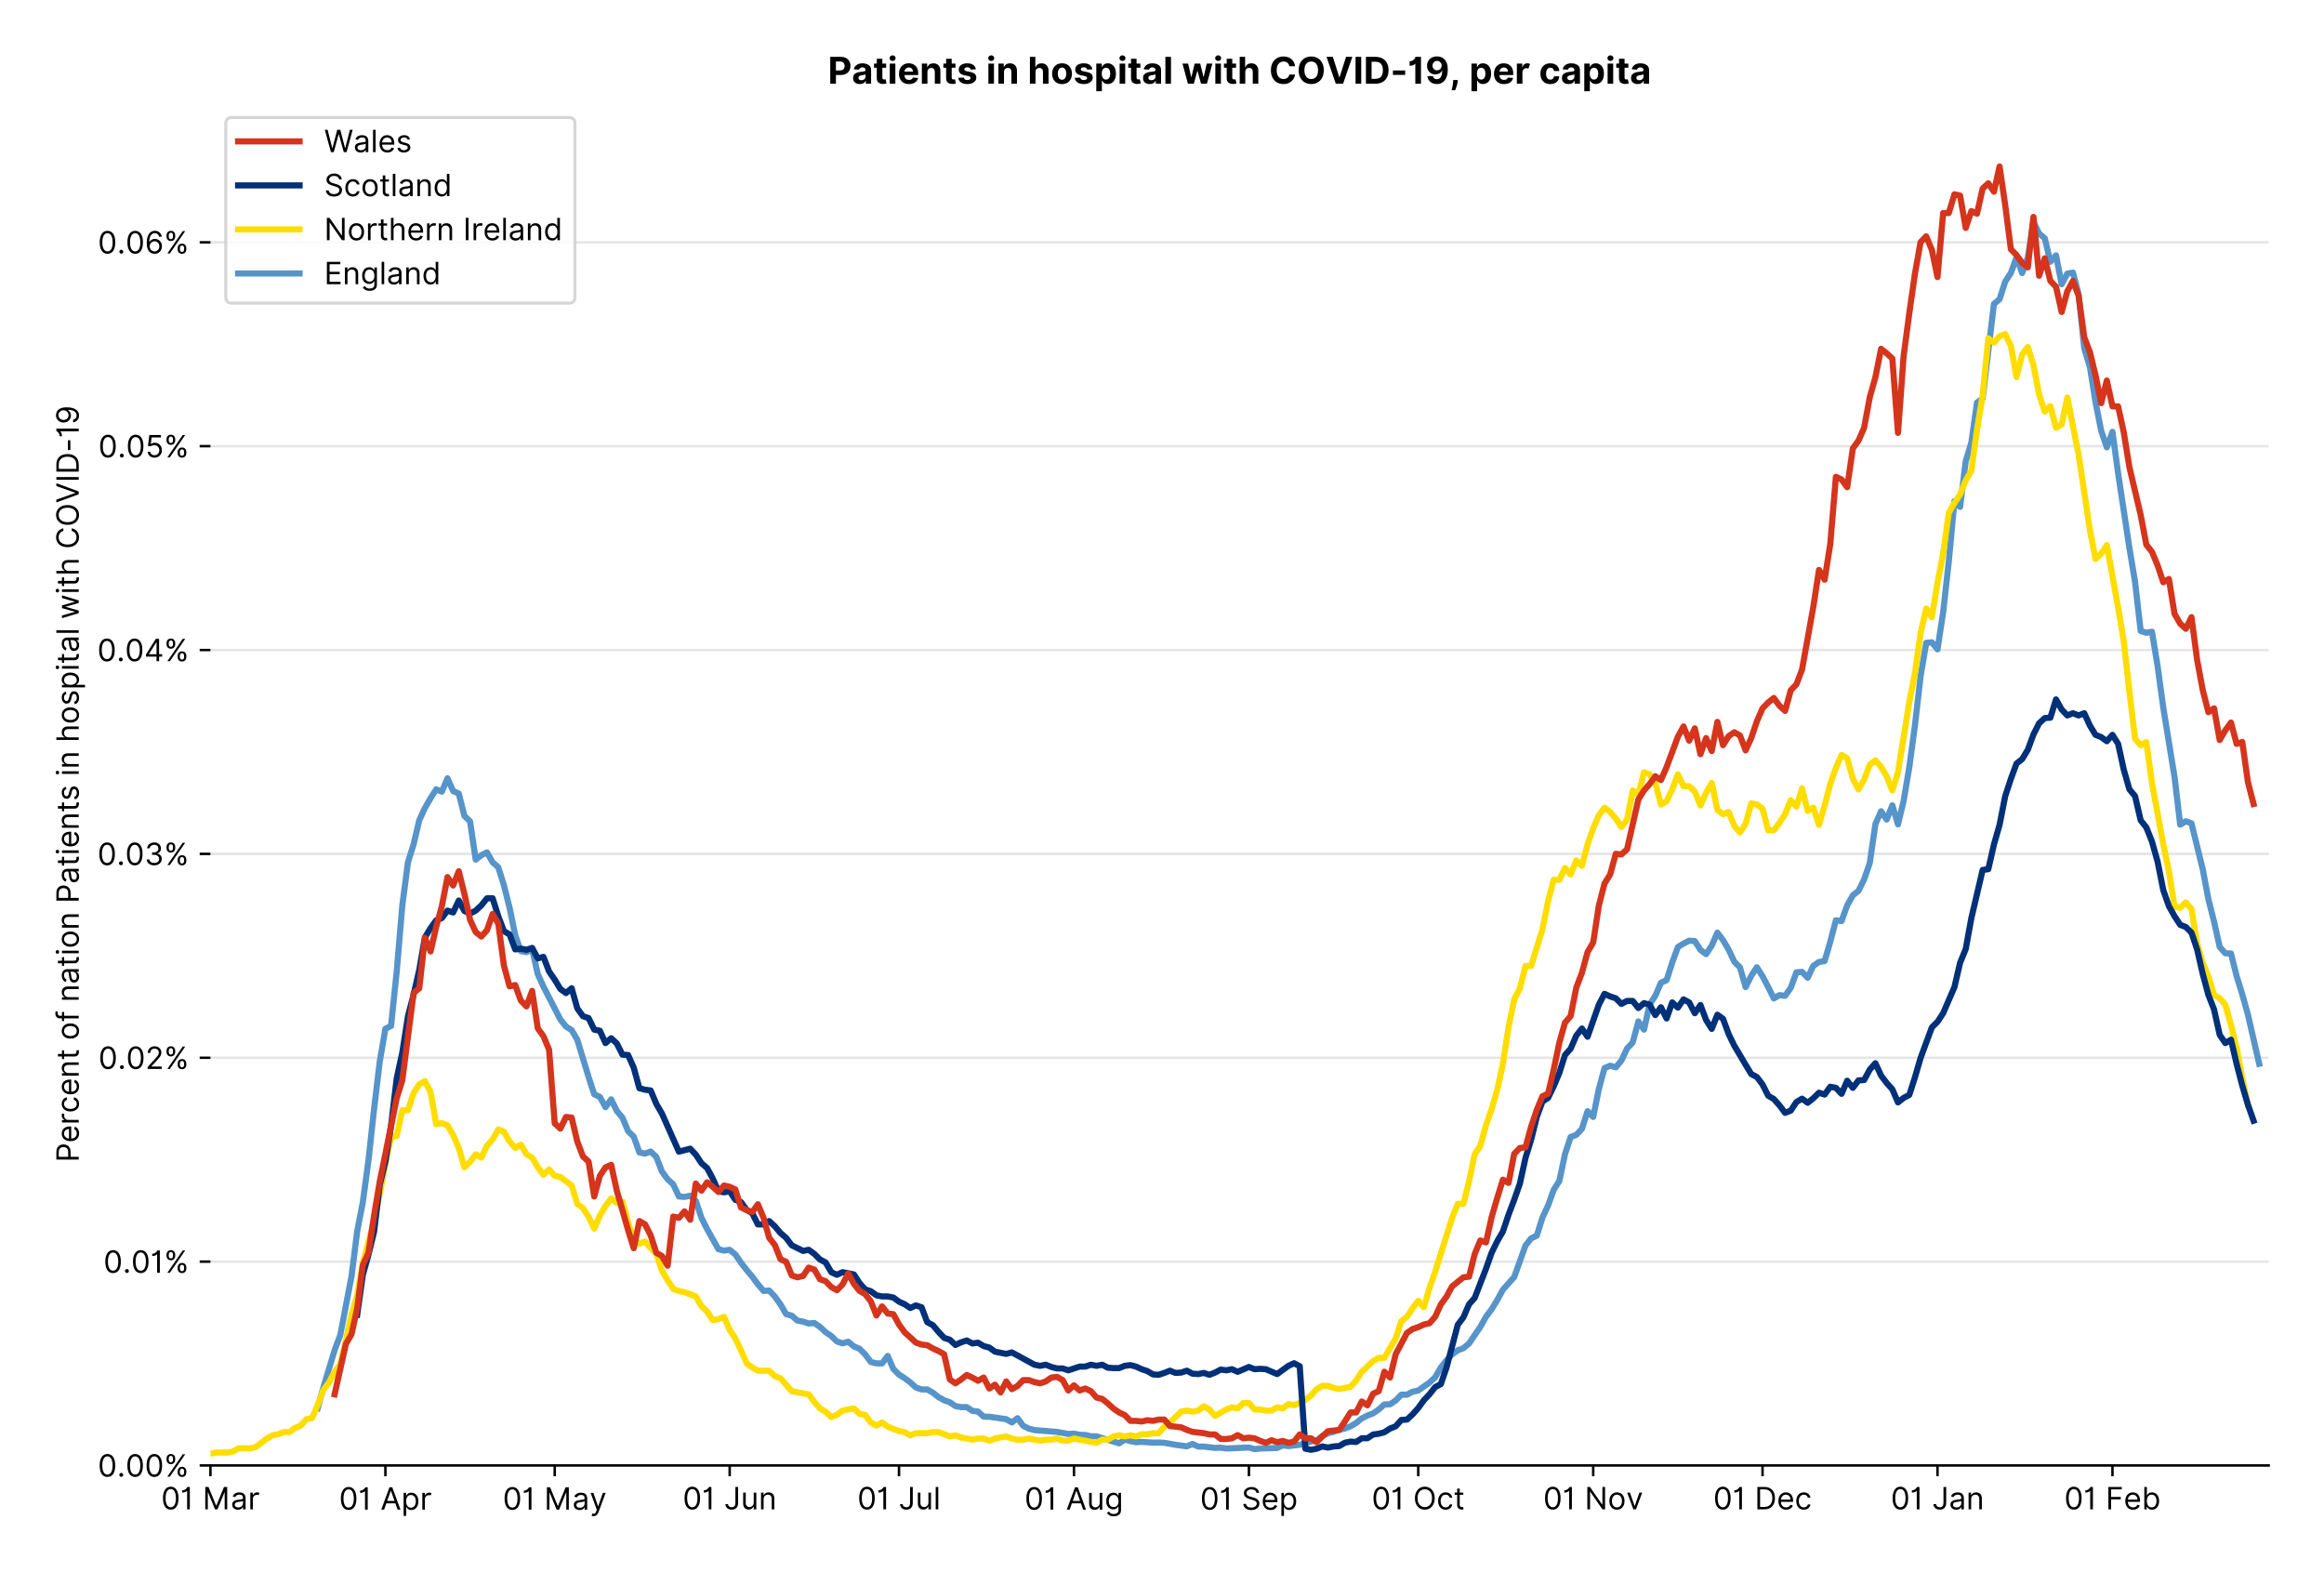 <?xml version="1.0" encoding="utf-8" standalone="no"?>
<!DOCTYPE svg PUBLIC "-//W3C//DTD SVG 1.1//EN"
  "http://www.w3.org/Graphics/SVG/1.1/DTD/svg11.dtd">
<!-- Created with matplotlib (https://matplotlib.org/) -->
<svg version="1.1" viewBox="0 0 756.061 511.276" xmlns="http://www.w3.org/2000/svg" xmlns:xlink="http://www.w3.org/1999/xlink">
 <defs>
  <style type="text/css">*{stroke-linecap:butt;stroke-linejoin:round;}</style>
 </defs>
 <g id="figure_1">
  <g id="patch_1">
   <path d="M 0 511.276 
L 756.061 511.276 
L 756.061 0 
L 0 0 
z
" style="fill:#ffffff;"/>
  </g>
  <g id="axes_1">
   <g id="patch_2">
    <path d="M 68.461 476.745 
L 738.061 476.745 
L 738.061 33.225 
L 68.461 33.225 
z
" style="fill:#ffffff;"/>
   </g>
   <g id="matplotlib.axis_1">
    <g id="xtick_1">
     <g id="line2d_1">
      <defs>
       <path d="M 0 0 
L 0 3.5 
" id="m5789bf5b06" style="stroke:#000000;stroke-width:0.8;"/>
      </defs>
      <g>
       <use style="stroke:#000000;stroke-width:0.8;" x="68.461" xlink:href="#m5789bf5b06" y="476.745"/>
      </g>
     </g>
     <g id="text_1">
      <!-- 01 Mar -->
      <g transform="translate(52.424 491.018)scale(0.1 -0.1)">
       <defs>
        <path d="M 31.25 -1 
Q 19.219 -1 12.594 8.766 
Q 5.969 18.531 5.969 36.359 
Q 5.969 54.047 12.641 63.875 
Q 19.312 73.719 31.25 73.719 
Q 43.188 73.719 49.859 63.875 
Q 56.531 54.047 56.531 36.359 
Q 56.531 18.531 49.906 8.766 
Q 43.297 -1 31.25 -1 
z
M 31.25 6.812 
Q 39.203 6.812 43.609 14.484 
Q 48.016 22.156 48.016 36.359 
Q 48.016 50.531 43.578 58.281 
Q 39.141 66.047 31.25 66.047 
Q 23.375 66.047 18.922 58.281 
Q 14.484 50.531 14.484 36.359 
Q 14.484 22.156 18.906 14.484 
Q 23.328 6.812 31.25 6.812 
z
" id="Inter-Regular-48"/>
        <path d="M 30.828 72.734 
L 30.828 0 
L 22.016 0 
L 22.016 59.938 
L 21.453 59.938 
Q 20.953 58.953 18.891 57.688 
Q 16.828 56.422 13.562 55.484 
Q 10.297 54.547 6.109 54.547 
L 6.109 61.938 
Q 10.328 61.938 13.422 63.453 
Q 16.516 64.984 18.594 67.047 
Q 20.672 69.109 21.75 70.766 
Q 22.828 72.438 23.016 72.734 
z
" id="Inter-Regular-49"/>
        <path id="Inter-Regular-32"/>
        <path d="M 8.812 72.734 
L 19.312 72.734 
L 44.031 12.359 
L 44.891 12.359 
L 69.609 72.734 
L 80.109 72.734 
L 80.109 0 
L 71.875 0 
L 71.875 55.25 
L 71.172 55.25 
L 48.438 0 
L 40.484 0 
L 17.75 55.25 
L 17.047 55.25 
L 17.047 0 
L 8.812 0 
z
" id="Inter-Regular-77"/>
        <path d="M 23.719 -1.281 
Q 18.531 -1.281 14.312 0.688 
Q 10.094 2.656 7.594 6.406 
Q 5.109 10.156 5.109 15.484 
Q 5.109 20.172 6.953 23.094 
Q 8.812 26.031 11.891 27.703 
Q 14.984 29.375 18.734 30.203 
Q 22.484 31.031 26.281 31.531 
Q 31.25 32.172 34.359 32.5 
Q 37.469 32.844 38.906 33.656 
Q 40.344 34.484 40.344 36.5 
L 40.344 36.797 
Q 40.344 42.047 37.484 44.953 
Q 34.625 47.875 28.844 47.875 
Q 22.828 47.875 19.422 45.234 
Q 16.016 42.609 14.625 39.625 
L 6.672 42.469 
Q 8.812 47.438 12.375 50.219 
Q 15.953 53.016 20.188 54.125 
Q 24.438 55.25 28.547 55.25 
Q 31.188 55.25 34.609 54.625 
Q 38.031 54.016 41.25 52.094 
Q 44.469 50.172 46.594 46.297 
Q 48.719 42.438 48.719 35.938 
L 48.719 0 
L 40.344 0 
L 40.344 7.391 
L 39.922 7.391 
Q 39.062 5.609 37.078 3.578 
Q 35.094 1.562 31.781 0.141 
Q 28.484 -1.281 23.719 -1.281 
z
M 25 6.25 
Q 29.969 6.25 33.391 8.203 
Q 36.828 10.156 38.578 13.234 
Q 40.344 16.328 40.344 19.75 
L 40.344 27.422 
Q 39.812 26.781 38.016 26.266 
Q 36.219 25.75 33.891 25.375 
Q 31.578 25 29.391 24.734 
Q 27.203 24.469 25.859 24.297 
Q 22.594 23.859 19.766 22.922 
Q 16.938 21.984 15.219 20.109 
Q 13.5 18.25 13.5 15.062 
Q 13.5 10.688 16.75 8.469 
Q 20 6.25 25 6.25 
z
" id="Inter-Regular-97"/>
        <path d="M 7.672 0 
L 7.672 54.547 
L 15.766 54.547 
L 15.766 46.312 
L 16.344 46.312 
Q 17.797 50.359 21.703 52.875 
Q 25.609 55.391 30.547 55.391 
Q 32.812 55.391 34.516 54.859 
Q 36.219 54.328 37.5 53.406 
L 34.656 46.312 
Q 33.766 46.766 32.578 47.031 
Q 31.391 47.297 29.828 47.297 
Q 23.859 47.297 19.953 43.656 
Q 16.047 40.016 16.047 34.516 
L 16.047 0 
z
" id="Inter-Regular-114"/>
       </defs>
       <use xlink:href="#Inter-Regular-48"/>
       <use x="62.5" xlink:href="#Inter-Regular-49"/>
       <use x="106.676" xlink:href="#Inter-Regular-32"/>
       <use x="134.801" xlink:href="#Inter-Regular-77"/>
       <use x="225.994" xlink:href="#Inter-Regular-97"/>
       <use x="282.386" xlink:href="#Inter-Regular-114"/>
      </g>
     </g>
    </g>
    <g id="xtick_2">
     <g id="line2d_2">
      <g>
       <use style="stroke:#000000;stroke-width:0.8;" x="125.381" xlink:href="#m5789bf5b06" y="476.745"/>
      </g>
     </g>
     <g id="text_2">
      <!-- 01 Apr -->
      <g transform="translate(110.296 491.117)scale(0.1 -0.1)">
       <defs>
        <path d="M 11.797 0 
L 2.562 0 
L 29.266 72.734 
L 38.359 72.734 
L 65.062 0 
L 55.828 0 
L 48.516 20.594 
L 19.109 20.594 
z
M 21.875 28.406 
L 45.734 28.406 
L 34.094 61.219 
L 33.531 61.219 
z
" id="Inter-Regular-65"/>
        <path d="M 7.672 -20.453 
L 7.672 54.547 
L 15.766 54.547 
L 15.766 45.875 
L 16.766 45.875 
Q 17.688 47.297 19.328 49.516 
Q 20.984 51.734 24.094 53.484 
Q 27.203 55.25 32.531 55.25 
Q 39.422 55.25 44.672 51.797 
Q 49.938 48.359 52.875 42.031 
Q 55.828 35.719 55.828 27.125 
Q 55.828 18.469 52.875 12.125 
Q 49.938 5.781 44.703 2.312 
Q 39.484 -1.141 32.672 -1.141 
Q 27.422 -1.141 24.25 0.609 
Q 21.094 2.375 19.391 4.625 
Q 17.688 6.891 16.766 8.375 
L 16.047 8.375 
L 16.047 -20.453 
z
M 15.906 27.266 
Q 15.906 18 19.938 12.188 
Q 23.969 6.391 31.531 6.391 
Q 36.797 6.391 40.328 9.172 
Q 43.859 11.969 45.641 16.703 
Q 47.438 21.453 47.438 27.266 
Q 47.438 33.031 45.672 37.656 
Q 43.922 42.297 40.391 45.016 
Q 36.859 47.734 31.531 47.734 
Q 23.859 47.734 19.875 42.078 
Q 15.906 36.438 15.906 27.266 
z
" id="Inter-Regular-112"/>
       </defs>
       <use xlink:href="#Inter-Regular-48"/>
       <use x="62.5" xlink:href="#Inter-Regular-49"/>
       <use x="106.676" xlink:href="#Inter-Regular-32"/>
       <use x="134.801" xlink:href="#Inter-Regular-65"/>
       <use x="202.415" xlink:href="#Inter-Regular-112"/>
       <use x="263.352" xlink:href="#Inter-Regular-114"/>
      </g>
     </g>
    </g>
    <g id="xtick_3">
     <g id="line2d_3">
      <g>
       <use style="stroke:#000000;stroke-width:0.8;" x="180.466" xlink:href="#m5789bf5b06" y="476.745"/>
      </g>
     </g>
     <g id="text_3">
      <!-- 01 May -->
      <g transform="translate(163.563 491.117)scale(0.1 -0.1)">
       <defs>
        <path d="M 12.781 -21.172 
Q 10.656 -21.172 8.984 -20.828 
Q 7.312 -20.484 6.672 -20.172 
L 8.812 -12.781 
Q 13.391 -13.953 16.453 -12.719 
Q 19.531 -11.5 21.734 -5.391 
L 23.578 -0.281 
L 3.406 54.547 
L 12.5 54.547 
L 27.562 11.078 
L 28.125 11.078 
L 43.188 54.547 
L 52.281 54.547 
L 28.844 -8.812 
Q 24.219 -21.172 12.781 -21.172 
z
" id="Inter-Regular-121"/>
       </defs>
       <use xlink:href="#Inter-Regular-48"/>
       <use x="62.5" xlink:href="#Inter-Regular-49"/>
       <use x="106.676" xlink:href="#Inter-Regular-32"/>
       <use x="134.801" xlink:href="#Inter-Regular-77"/>
       <use x="225.994" xlink:href="#Inter-Regular-97"/>
       <use x="282.386" xlink:href="#Inter-Regular-121"/>
      </g>
     </g>
    </g>
    <g id="xtick_4">
     <g id="line2d_4">
      <g>
       <use style="stroke:#000000;stroke-width:0.8;" x="237.386" xlink:href="#m5789bf5b06" y="476.745"/>
      </g>
     </g>
     <g id="text_4">
      <!-- 01 Jun -->
      <g transform="translate(222.102 491.018)scale(0.1 -0.1)">
       <defs>
        <path d="M 36.656 72.734 
L 45.453 72.734 
L 45.453 20.734 
Q 45.453 10.266 39.828 4.625 
Q 34.203 -1 24.719 -1 
Q 18.75 -1 14.094 1.188 
Q 9.453 3.375 6.781 7.422 
Q 4.125 11.469 4.125 17.047 
L 12.781 17.047 
Q 12.781 12.422 16.156 9.609 
Q 19.531 6.812 24.719 6.812 
Q 30.438 6.812 33.547 10.375 
Q 36.656 13.953 36.656 20.734 
z
" id="Inter-Regular-74"/>
        <path d="M 42.047 22.297 
L 42.047 54.547 
L 50.422 54.547 
L 50.422 0 
L 42.047 0 
L 42.047 9.234 
L 41.484 9.234 
Q 39.562 5.078 35.516 2.188 
Q 31.469 -0.703 25.281 -0.703 
Q 17.609 -0.703 12.641 4.375 
Q 7.672 9.453 7.672 19.891 
L 7.672 54.547 
L 16.047 54.547 
L 16.047 20.453 
Q 16.047 14.484 19.406 10.938 
Q 22.766 7.391 27.984 7.391 
Q 31.109 7.391 34.359 8.984 
Q 37.609 10.578 39.828 13.875 
Q 42.047 17.188 42.047 22.297 
z
" id="Inter-Regular-117"/>
        <path d="M 16.047 32.812 
L 16.047 0 
L 7.672 0 
L 7.672 54.547 
L 15.766 54.547 
L 15.766 46.016 
L 16.484 46.016 
Q 18.391 50.172 22.297 52.703 
Q 26.203 55.25 32.391 55.25 
Q 40.656 55.25 45.75 50.172 
Q 50.859 45.094 50.859 34.656 
L 50.859 0 
L 42.469 0 
L 42.469 34.094 
Q 42.469 40.516 39.125 44.125 
Q 35.797 47.734 29.969 47.734 
Q 23.969 47.734 20 43.844 
Q 16.047 39.953 16.047 32.812 
z
" id="Inter-Regular-110"/>
       </defs>
       <use xlink:href="#Inter-Regular-48"/>
       <use x="62.5" xlink:href="#Inter-Regular-49"/>
       <use x="106.676" xlink:href="#Inter-Regular-32"/>
       <use x="134.801" xlink:href="#Inter-Regular-74"/>
       <use x="189.063" xlink:href="#Inter-Regular-117"/>
       <use x="247.159" xlink:href="#Inter-Regular-110"/>
      </g>
     </g>
    </g>
    <g id="xtick_5">
     <g id="line2d_5">
      <g>
       <use style="stroke:#000000;stroke-width:0.8;" x="292.47" xlink:href="#m5789bf5b06" y="476.745"/>
      </g>
     </g>
     <g id="text_5">
      <!-- 01 Jul -->
      <g transform="translate(278.927 491.018)scale(0.1 -0.1)">
       <defs>
        <path d="M 16.047 72.734 
L 16.047 0 
L 7.672 0 
L 7.672 72.734 
z
" id="Inter-Regular-108"/>
       </defs>
       <use xlink:href="#Inter-Regular-48"/>
       <use x="62.5" xlink:href="#Inter-Regular-49"/>
       <use x="106.676" xlink:href="#Inter-Regular-32"/>
       <use x="134.801" xlink:href="#Inter-Regular-74"/>
       <use x="189.063" xlink:href="#Inter-Regular-117"/>
       <use x="247.159" xlink:href="#Inter-Regular-108"/>
      </g>
     </g>
    </g>
    <g id="xtick_6">
     <g id="line2d_6">
      <g>
       <use style="stroke:#000000;stroke-width:0.8;" x="349.391" xlink:href="#m5789bf5b06" y="476.745"/>
      </g>
     </g>
     <g id="text_6">
      <!-- 01 Aug -->
      <g transform="translate(333.319 491.117)scale(0.1 -0.1)">
       <defs>
        <path d="M 29.688 -21.594 
Q 20.562 -21.594 15.25 -18.266 
Q 9.938 -14.953 7.391 -10.656 
L 14.062 -5.969 
Q 15.203 -7.453 16.938 -9.391 
Q 18.688 -11.328 21.719 -12.766 
Q 24.75 -14.203 29.688 -14.203 
Q 36.297 -14.203 40.594 -11 
Q 44.891 -7.812 44.891 -1 
L 44.891 10.078 
L 44.172 10.078 
Q 43.25 8.594 41.562 6.406 
Q 39.875 4.219 36.734 2.531 
Q 33.594 0.859 28.266 0.859 
Q 21.656 0.859 16.422 3.984 
Q 11.188 7.109 8.141 13.062 
Q 5.109 19.031 5.109 27.562 
Q 5.109 35.938 8.062 42.172 
Q 11.016 48.406 16.266 51.828 
Q 21.516 55.25 28.406 55.25 
Q 33.734 55.25 36.875 53.484 
Q 40.016 51.734 41.703 49.516 
Q 43.391 47.297 44.312 45.875 
L 45.172 45.875 
L 45.172 54.547 
L 53.266 54.547 
L 53.266 -1.562 
Q 53.266 -8.594 50.078 -13.016 
Q 46.906 -17.438 41.562 -19.516 
Q 36.219 -21.594 29.688 -21.594 
z
M 29.406 8.375 
Q 36.969 8.375 41 13.5 
Q 45.031 18.641 45.031 27.703 
Q 45.031 36.547 41.047 42.141 
Q 37.078 47.734 29.406 47.734 
Q 24.078 47.734 20.547 45.031 
Q 17.016 42.328 15.25 37.781 
Q 13.5 33.234 13.5 27.703 
Q 13.5 19.172 17.5 13.766 
Q 21.516 8.375 29.406 8.375 
z
" id="Inter-Regular-103"/>
       </defs>
       <use xlink:href="#Inter-Regular-48"/>
       <use x="62.5" xlink:href="#Inter-Regular-49"/>
       <use x="106.676" xlink:href="#Inter-Regular-32"/>
       <use x="134.801" xlink:href="#Inter-Regular-65"/>
       <use x="202.415" xlink:href="#Inter-Regular-117"/>
       <use x="260.511" xlink:href="#Inter-Regular-103"/>
      </g>
     </g>
    </g>
    <g id="xtick_7">
     <g id="line2d_7">
      <g>
       <use style="stroke:#000000;stroke-width:0.8;" x="406.311" xlink:href="#m5789bf5b06" y="476.745"/>
      </g>
     </g>
     <g id="text_7">
      <!-- 01 Sep -->
      <g transform="translate(390.424 491.117)scale(0.1 -0.1)">
       <defs>
        <path d="M 48.578 54.547 
Q 47.938 59.938 43.391 62.922 
Q 38.844 65.906 32.25 65.906 
Q 25 65.906 20.594 62.484 
Q 16.188 59.062 16.188 53.828 
Q 16.188 49.922 18.578 47.531 
Q 20.984 45.141 24.266 43.797 
Q 27.562 42.469 30.25 41.766 
L 37.641 39.766 
Q 40.484 39.031 43.984 37.719 
Q 47.484 36.406 50.688 34.141 
Q 53.906 31.891 56 28.375 
Q 58.094 24.859 58.094 19.75 
Q 58.094 13.844 55.016 9.078 
Q 51.953 4.328 46.078 1.516 
Q 40.203 -1.281 31.812 -1.281 
Q 20.094 -1.281 13.203 4.25 
Q 6.328 9.797 5.688 18.75 
L 14.781 18.75 
Q 15.125 14.625 17.562 11.938 
Q 20 9.266 23.734 7.969 
Q 27.484 6.672 31.812 6.672 
Q 36.859 6.672 40.875 8.328 
Q 44.891 9.984 47.234 12.938 
Q 49.578 15.906 49.578 19.891 
Q 49.578 23.516 47.547 25.781 
Q 45.531 28.047 42.219 29.469 
Q 38.922 30.891 35.094 31.953 
L 26.141 34.516 
Q 17.609 36.969 12.641 41.516 
Q 7.672 46.062 7.672 53.406 
Q 7.672 59.516 10.984 64.078 
Q 14.312 68.641 19.938 71.172 
Q 25.562 73.719 32.531 73.719 
Q 39.562 73.719 45.031 71.219 
Q 50.5 68.719 53.703 64.375 
Q 56.922 60.047 57.109 54.547 
z
" id="Inter-Regular-83"/>
        <path d="M 30.547 -1.141 
Q 22.656 -1.141 16.953 2.359 
Q 11.266 5.859 8.188 12.156 
Q 5.109 18.469 5.109 26.844 
Q 5.109 35.234 8.188 41.641 
Q 11.266 48.047 16.781 51.641 
Q 22.297 55.25 29.688 55.25 
Q 33.953 55.25 38.109 53.828 
Q 42.266 52.422 45.672 49.234 
Q 49.078 46.062 51.094 40.844 
Q 53.125 35.625 53.125 27.984 
L 53.125 24.438 
L 13.531 24.438 
Q 13.812 15.703 18.484 11.047 
Q 23.156 6.391 30.547 6.391 
Q 35.484 6.391 39.031 8.516 
Q 42.578 10.656 44.172 14.922 
L 52.281 12.641 
Q 50.359 6.469 44.594 2.656 
Q 38.844 -1.141 30.547 -1.141 
z
M 13.531 31.672 
L 44.609 31.672 
Q 44.609 38.594 40.547 43.156 
Q 36.5 47.734 29.688 47.734 
Q 24.891 47.734 21.375 45.484 
Q 17.859 43.25 15.828 39.578 
Q 13.812 35.906 13.531 31.672 
z
" id="Inter-Regular-101"/>
       </defs>
       <use xlink:href="#Inter-Regular-48"/>
       <use x="62.5" xlink:href="#Inter-Regular-49"/>
       <use x="106.676" xlink:href="#Inter-Regular-32"/>
       <use x="134.801" xlink:href="#Inter-Regular-83"/>
       <use x="198.58" xlink:href="#Inter-Regular-101"/>
       <use x="256.818" xlink:href="#Inter-Regular-112"/>
      </g>
     </g>
    </g>
    <g id="xtick_8">
     <g id="line2d_8">
      <g>
       <use style="stroke:#000000;stroke-width:0.8;" x="461.396" xlink:href="#m5789bf5b06" y="476.745"/>
      </g>
     </g>
     <g id="text_8">
      <!-- 01 Oct -->
      <g transform="translate(446.239 491.018)scale(0.1 -0.1)">
       <defs>
        <path d="M 70.172 36.359 
Q 70.172 24.859 66.016 16.469 
Q 61.859 8.094 54.609 3.547 
Q 47.375 -1 38.062 -1 
Q 28.766 -1 21.516 3.547 
Q 14.281 8.094 10.125 16.469 
Q 5.969 24.859 5.969 36.359 
Q 5.969 47.875 10.125 56.25 
Q 14.281 64.625 21.516 69.172 
Q 28.766 73.719 38.062 73.719 
Q 47.375 73.719 54.609 69.172 
Q 61.859 64.625 66.016 56.25 
Q 70.172 47.875 70.172 36.359 
z
M 61.656 36.359 
Q 61.656 45.812 58.5 52.312 
Q 55.359 58.812 50.016 62.141 
Q 44.672 65.484 38.062 65.484 
Q 31.469 65.484 26.125 62.141 
Q 20.781 58.812 17.625 52.312 
Q 14.484 45.812 14.484 36.359 
Q 14.484 26.922 17.625 20.422 
Q 20.781 13.922 26.125 10.578 
Q 31.469 7.25 38.062 7.25 
Q 44.672 7.25 50.016 10.578 
Q 55.359 13.922 58.5 20.422 
Q 61.656 26.922 61.656 36.359 
z
" id="Inter-Regular-79"/>
        <path d="M 29.828 -1.141 
Q 22.156 -1.141 16.609 2.484 
Q 11.078 6.109 8.094 12.469 
Q 5.109 18.828 5.109 26.984 
Q 5.109 35.297 8.188 41.672 
Q 11.266 48.047 16.781 51.641 
Q 22.297 55.25 29.688 55.25 
Q 35.438 55.25 40.047 53.125 
Q 44.672 51 47.609 47.156 
Q 50.562 43.328 51.281 38.203 
L 42.906 38.203 
Q 41.938 41.938 38.656 44.828 
Q 35.375 47.734 29.828 47.734 
Q 22.484 47.734 17.984 42.141 
Q 13.5 36.547 13.5 27.266 
Q 13.5 17.797 17.938 12.094 
Q 22.375 6.391 29.828 6.391 
Q 34.734 6.391 38.234 8.906 
Q 41.734 11.438 42.906 15.906 
L 51.281 15.906 
Q 50.562 11.078 47.781 7.219 
Q 45 3.375 40.438 1.109 
Q 35.875 -1.141 29.828 -1.141 
z
" id="Inter-Regular-99"/>
        <path d="M 31.391 54.547 
L 31.391 47.438 
L 19.75 47.438 
L 19.75 15.625 
Q 19.75 12.078 20.797 10.312 
Q 21.844 8.562 23.484 7.969 
Q 25.141 7.391 26.984 7.391 
Q 28.375 7.391 29.266 7.547 
Q 30.156 7.703 30.688 7.812 
L 32.391 0.281 
Q 31.531 -0.031 30 -0.359 
Q 28.484 -0.703 26.141 -0.703 
Q 22.594 -0.703 19.188 0.812 
Q 15.797 2.344 13.578 5.469 
Q 11.359 8.594 11.359 13.359 
L 11.359 47.438 
L 3.125 47.438 
L 3.125 54.547 
L 11.359 54.547 
L 11.359 67.609 
L 19.75 67.609 
L 19.75 54.547 
z
" id="Inter-Regular-116"/>
       </defs>
       <use xlink:href="#Inter-Regular-48"/>
       <use x="62.5" xlink:href="#Inter-Regular-49"/>
       <use x="106.676" xlink:href="#Inter-Regular-32"/>
       <use x="134.801" xlink:href="#Inter-Regular-79"/>
       <use x="210.938" xlink:href="#Inter-Regular-99"/>
       <use x="266.761" xlink:href="#Inter-Regular-116"/>
      </g>
     </g>
    </g>
    <g id="xtick_9">
     <g id="line2d_9">
      <g>
       <use style="stroke:#000000;stroke-width:0.8;" x="518.316" xlink:href="#m5789bf5b06" y="476.745"/>
      </g>
     </g>
     <g id="text_9">
      <!-- 01 Nov -->
      <g transform="translate(502.045 491.018)scale(0.1 -0.1)">
       <defs>
        <path d="M 66.484 72.734 
L 66.484 0 
L 57.953 0 
L 18.328 57.109 
L 17.609 57.109 
L 17.609 0 
L 8.812 0 
L 8.812 72.734 
L 17.328 72.734 
L 57.109 15.484 
L 57.812 15.484 
L 57.812 72.734 
z
" id="Inter-Regular-78"/>
        <path d="M 29.828 -1.141 
Q 22.438 -1.141 16.875 2.375 
Q 11.328 5.891 8.219 12.203 
Q 5.109 18.531 5.109 26.984 
Q 5.109 35.516 8.219 41.859 
Q 11.328 48.219 16.875 51.734 
Q 22.438 55.25 29.828 55.25 
Q 37.219 55.25 42.766 51.734 
Q 48.328 48.219 51.438 41.859 
Q 54.547 35.516 54.547 26.984 
Q 54.547 18.531 51.438 12.203 
Q 48.328 5.891 42.766 2.375 
Q 37.219 -1.141 29.828 -1.141 
z
M 29.828 6.391 
Q 35.438 6.391 39.062 9.266 
Q 42.688 12.141 44.422 16.828 
Q 46.172 21.516 46.172 26.984 
Q 46.172 32.453 44.422 37.172 
Q 42.688 41.906 39.062 44.812 
Q 35.438 47.734 29.828 47.734 
Q 24.219 47.734 20.594 44.812 
Q 16.969 41.906 15.234 37.172 
Q 13.5 32.453 13.5 26.984 
Q 13.5 21.516 15.234 16.828 
Q 16.969 12.141 20.594 9.266 
Q 24.219 6.391 29.828 6.391 
z
" id="Inter-Regular-111"/>
        <path d="M 52.281 54.547 
L 32.109 0 
L 23.578 0 
L 3.406 54.547 
L 12.5 54.547 
L 27.562 11.078 
L 28.125 11.078 
L 43.188 54.547 
z
" id="Inter-Regular-118"/>
       </defs>
       <use xlink:href="#Inter-Regular-48"/>
       <use x="62.5" xlink:href="#Inter-Regular-49"/>
       <use x="106.676" xlink:href="#Inter-Regular-32"/>
       <use x="134.801" xlink:href="#Inter-Regular-78"/>
       <use x="210.085" xlink:href="#Inter-Regular-111"/>
       <use x="269.744" xlink:href="#Inter-Regular-118"/>
      </g>
     </g>
    </g>
    <g id="xtick_10">
     <g id="line2d_10">
      <g>
       <use style="stroke:#000000;stroke-width:0.8;" x="573.4" xlink:href="#m5789bf5b06" y="476.745"/>
      </g>
     </g>
     <g id="text_10">
      <!-- 01 Dec -->
      <g transform="translate(557.364 491.018)scale(0.1 -0.1)">
       <defs>
        <path d="M 31.25 0 
L 8.812 0 
L 8.812 72.734 
L 32.25 72.734 
Q 42.828 72.734 50.359 68.375 
Q 57.891 64.031 61.891 55.906 
Q 65.906 47.797 65.906 36.5 
Q 65.906 25.141 61.859 16.953 
Q 57.812 8.766 50.062 4.375 
Q 42.328 0 31.25 0 
z
M 17.609 7.812 
L 30.688 7.812 
Q 44.219 7.812 50.797 15.5 
Q 57.391 23.188 57.391 36.5 
Q 57.391 49.719 50.922 57.312 
Q 44.469 64.922 31.672 64.922 
L 17.609 64.922 
z
" id="Inter-Regular-68"/>
       </defs>
       <use xlink:href="#Inter-Regular-48"/>
       <use x="62.5" xlink:href="#Inter-Regular-49"/>
       <use x="106.676" xlink:href="#Inter-Regular-32"/>
       <use x="134.801" xlink:href="#Inter-Regular-68"/>
       <use x="206.676" xlink:href="#Inter-Regular-101"/>
       <use x="264.915" xlink:href="#Inter-Regular-99"/>
      </g>
     </g>
    </g>
    <g id="xtick_11">
     <g id="line2d_11">
      <g>
       <use style="stroke:#000000;stroke-width:0.8;" x="630.321" xlink:href="#m5789bf5b06" y="476.745"/>
      </g>
     </g>
     <g id="text_11">
      <!-- 01 Jan -->
      <g transform="translate(615.122 491.018)scale(0.1 -0.1)">
       <use xlink:href="#Inter-Regular-48"/>
       <use x="62.5" xlink:href="#Inter-Regular-49"/>
       <use x="106.676" xlink:href="#Inter-Regular-32"/>
       <use x="134.801" xlink:href="#Inter-Regular-74"/>
       <use x="189.063" xlink:href="#Inter-Regular-97"/>
       <use x="245.455" xlink:href="#Inter-Regular-110"/>
      </g>
     </g>
    </g>
    <g id="xtick_12">
     <g id="line2d_12">
      <g>
       <use style="stroke:#000000;stroke-width:0.8;" x="687.241" xlink:href="#m5789bf5b06" y="476.745"/>
      </g>
     </g>
     <g id="text_12">
      <!-- 01 Feb -->
      <g transform="translate(671.552 491.018)scale(0.1 -0.1)">
       <defs>
        <path d="M 8.812 0 
L 8.812 72.734 
L 52.422 72.734 
L 52.422 64.922 
L 17.609 64.922 
L 17.609 40.344 
L 49.156 40.344 
L 49.156 32.531 
L 17.609 32.531 
L 17.609 0 
z
" id="Inter-Regular-70"/>
        <path d="M 8.812 0 
L 8.812 72.734 
L 17.188 72.734 
L 17.188 45.875 
L 17.906 45.875 
Q 18.828 47.297 20.469 49.516 
Q 22.125 51.734 25.234 53.484 
Q 28.344 55.25 33.672 55.25 
Q 40.562 55.25 45.812 51.797 
Q 51.062 48.359 54.016 42.031 
Q 56.969 35.719 56.969 27.125 
Q 56.969 18.469 54.016 12.125 
Q 51.062 5.781 45.844 2.312 
Q 40.625 -1.141 33.812 -1.141 
Q 28.547 -1.141 25.391 0.609 
Q 22.234 2.375 20.531 4.625 
Q 18.828 6.891 17.906 8.375 
L 16.906 8.375 
L 16.906 0 
z
M 17.047 27.266 
Q 17.047 18 21.078 12.188 
Q 25.109 6.391 32.672 6.391 
Q 37.922 6.391 41.453 9.172 
Q 45 11.969 46.781 16.703 
Q 48.578 21.453 48.578 27.266 
Q 48.578 33.031 46.812 37.656 
Q 45.062 42.297 41.531 45.016 
Q 38 47.734 32.672 47.734 
Q 25 47.734 21.016 42.078 
Q 17.047 36.438 17.047 27.266 
z
" id="Inter-Regular-98"/>
       </defs>
       <use xlink:href="#Inter-Regular-48"/>
       <use x="62.5" xlink:href="#Inter-Regular-49"/>
       <use x="106.676" xlink:href="#Inter-Regular-32"/>
       <use x="134.801" xlink:href="#Inter-Regular-70"/>
       <use x="193.466" xlink:href="#Inter-Regular-101"/>
       <use x="251.705" xlink:href="#Inter-Regular-98"/>
      </g>
     </g>
    </g>
   </g>
   <g id="matplotlib.axis_2">
    <g id="ytick_1">
     <g id="line2d_13">
      <path clip-path="url(#p843540b5da)" d="M 68.461 476.745 
L 738.061 476.745 
" style="fill:none;stroke:#e5e5e5;stroke-linecap:square;stroke-width:0.8;"/>
     </g>
     <g id="line2d_14">
      <defs>
       <path d="M 0 0 
L -3.5 0 
" id="mf2af20e2ea" style="stroke:#000000;stroke-width:0.8;"/>
      </defs>
      <g>
       <use style="stroke:#000000;stroke-width:0.8;" x="68.461" xlink:href="#mf2af20e2ea" y="476.745"/>
      </g>
     </g>
     <g id="text_13">
      <!-- 0.00% -->
      <g transform="translate(31.83 480.382)scale(0.1 -0.1)">
       <defs>
        <path d="M 13.781 -0.562 
Q 11.156 -0.562 9.266 1.312 
Q 7.391 3.203 7.391 5.828 
Q 7.391 8.453 9.266 10.328 
Q 11.156 12.219 13.781 12.219 
Q 16.406 12.219 18.281 10.328 
Q 20.172 8.453 20.172 5.828 
Q 20.172 3.203 18.281 1.312 
Q 16.406 -0.562 13.781 -0.562 
z
" id="Inter-Regular-46"/>
        <path d="M 44.609 13.641 
L 44.609 17.469 
Q 44.609 21.453 46.25 24.766 
Q 47.906 28.094 51.078 30.094 
Q 54.266 32.109 58.812 32.109 
Q 63.422 32.109 66.547 30.094 
Q 69.672 28.094 71.266 24.766 
Q 72.875 21.453 72.875 17.469 
L 72.875 13.641 
Q 72.875 9.656 71.25 6.328 
Q 69.641 3.016 66.5 1 
Q 63.359 -1 58.812 -1 
Q 54.188 -1 51.031 1 
Q 47.875 3.016 46.234 6.328 
Q 44.609 9.656 44.609 13.641 
z
M 8.375 55.25 
L 8.375 59.094 
Q 8.375 63.062 10.031 66.375 
Q 11.688 69.703 14.859 71.703 
Q 18.047 73.719 22.594 73.719 
Q 27.203 73.719 30.328 71.703 
Q 33.453 69.703 35.047 66.375 
Q 36.656 63.062 36.656 59.094 
L 36.656 55.25 
Q 36.656 51.281 35.031 47.953 
Q 33.422 44.641 30.266 42.625 
Q 27.125 40.625 22.594 40.625 
Q 17.969 40.625 14.812 42.625 
Q 11.656 44.641 10.016 47.953 
Q 8.375 51.281 8.375 55.25 
z
M 11.078 0 
L 61.078 72.734 
L 69.172 72.734 
L 19.172 0 
z
M 51.844 17.469 
L 51.844 13.641 
Q 51.844 10.328 53.406 7.719 
Q 54.969 5.109 58.812 5.109 
Q 62.531 5.109 64.078 7.719 
Q 65.625 10.328 65.625 13.641 
L 65.625 17.469 
Q 65.625 20.781 64.125 23.391 
Q 62.641 26 58.812 26 
Q 55.078 26 53.453 23.391 
Q 51.844 20.781 51.844 17.469 
z
M 15.625 59.094 
L 15.625 55.25 
Q 15.625 51.953 17.188 49.344 
Q 18.75 46.734 22.594 46.734 
Q 26.312 46.734 27.859 49.344 
Q 29.406 51.953 29.406 55.25 
L 29.406 59.094 
Q 29.406 62.391 27.906 65 
Q 26.422 67.609 22.594 67.609 
Q 18.859 67.609 17.234 65 
Q 15.625 62.391 15.625 59.094 
z
" id="Inter-Regular-37"/>
       </defs>
       <use xlink:href="#Inter-Regular-48"/>
       <use x="62.5" xlink:href="#Inter-Regular-46"/>
       <use x="90.057" xlink:href="#Inter-Regular-48"/>
       <use x="152.557" xlink:href="#Inter-Regular-48"/>
       <use x="215.057" xlink:href="#Inter-Regular-37"/>
      </g>
     </g>
    </g>
    <g id="ytick_2">
     <g id="line2d_15">
      <path clip-path="url(#p843540b5da)" d="M 68.461 410.426 
L 738.061 410.426 
" style="fill:none;stroke:#e5e5e5;stroke-linecap:square;stroke-width:0.8;"/>
     </g>
     <g id="line2d_16">
      <g>
       <use style="stroke:#000000;stroke-width:0.8;" x="68.461" xlink:href="#mf2af20e2ea" y="410.426"/>
      </g>
     </g>
     <g id="text_14">
      <!-- 0.01% -->
      <g transform="translate(33.663 414.062)scale(0.1 -0.1)">
       <use xlink:href="#Inter-Regular-48"/>
       <use x="62.5" xlink:href="#Inter-Regular-46"/>
       <use x="90.057" xlink:href="#Inter-Regular-48"/>
       <use x="152.557" xlink:href="#Inter-Regular-49"/>
       <use x="196.733" xlink:href="#Inter-Regular-37"/>
      </g>
     </g>
    </g>
    <g id="ytick_3">
     <g id="line2d_17">
      <path clip-path="url(#p843540b5da)" d="M 68.461 344.106 
L 738.061 344.106 
" style="fill:none;stroke:#e5e5e5;stroke-linecap:square;stroke-width:0.8;"/>
     </g>
     <g id="line2d_18">
      <g>
       <use style="stroke:#000000;stroke-width:0.8;" x="68.461" xlink:href="#mf2af20e2ea" y="344.106"/>
      </g>
     </g>
     <g id="text_15">
      <!-- 0.02% -->
      <g transform="translate(32.028 347.743)scale(0.1 -0.1)">
       <defs>
        <path d="M 7.531 0 
L 7.531 6.391 
L 31.531 32.672 
Q 35.766 37.281 38.5 40.703 
Q 41.234 44.141 42.562 47.172 
Q 43.891 50.219 43.891 53.547 
Q 43.891 59.297 39.891 62.672 
Q 35.906 66.047 29.969 66.047 
Q 23.656 66.047 19.922 62.266 
Q 16.188 58.484 16.188 52.266 
L 7.812 52.266 
Q 7.812 58.672 10.75 63.5 
Q 13.703 68.328 18.797 71.016 
Q 23.906 73.719 30.25 73.719 
Q 36.656 73.719 41.578 71.016 
Q 46.516 68.328 49.312 63.734 
Q 52.125 59.156 52.125 53.547 
Q 52.125 49.531 50.688 45.719 
Q 49.25 41.906 45.719 37.234 
Q 42.188 32.562 35.938 25.859 
L 19.609 8.375 
L 19.609 7.812 
L 53.406 7.812 
L 53.406 0 
z
" id="Inter-Regular-50"/>
       </defs>
       <use xlink:href="#Inter-Regular-48"/>
       <use x="62.5" xlink:href="#Inter-Regular-46"/>
       <use x="90.057" xlink:href="#Inter-Regular-48"/>
       <use x="152.557" xlink:href="#Inter-Regular-50"/>
       <use x="213.068" xlink:href="#Inter-Regular-37"/>
      </g>
     </g>
    </g>
    <g id="ytick_4">
     <g id="line2d_19">
      <path clip-path="url(#p843540b5da)" d="M 68.461 277.787 
L 738.061 277.787 
" style="fill:none;stroke:#e5e5e5;stroke-linecap:square;stroke-width:0.8;"/>
     </g>
     <g id="line2d_20">
      <g>
       <use style="stroke:#000000;stroke-width:0.8;" x="68.461" xlink:href="#mf2af20e2ea" y="277.787"/>
      </g>
     </g>
     <g id="text_16">
      <!-- 0.03% -->
      <g transform="translate(31.716 281.424)scale(0.1 -0.1)">
       <defs>
        <path d="M 32.109 -1 
Q 25.078 -1 19.578 1.406 
Q 14.094 3.828 10.875 8.141 
Q 7.672 12.469 7.391 18.188 
L 16.344 18.188 
Q 16.734 12.922 21.188 9.859 
Q 25.641 6.812 31.969 6.812 
Q 38.953 6.812 43.484 10.375 
Q 48.016 13.953 48.016 19.75 
Q 48.016 25.781 43.547 29.578 
Q 39.094 33.375 30.828 33.375 
L 25 33.375 
L 25 41.188 
L 30.828 41.188 
Q 37.281 41.188 41.359 44.625 
Q 45.453 48.078 45.453 53.828 
Q 45.453 59.344 41.859 62.688 
Q 38.281 66.047 32.25 66.047 
Q 28.484 66.047 25.156 64.672 
Q 21.844 63.312 19.75 60.734 
Q 17.656 58.172 17.469 54.547 
L 8.953 54.547 
Q 9.156 60.266 12.391 64.578 
Q 15.625 68.891 20.859 71.297 
Q 26.109 73.719 32.391 73.719 
Q 39.141 73.719 43.969 71 
Q 48.797 68.281 51.391 63.844 
Q 53.984 59.406 53.984 54.266 
Q 53.984 48.125 50.766 43.781 
Q 47.547 39.453 42.047 37.781 
L 42.047 37.219 
Q 48.938 36.078 52.797 31.375 
Q 56.672 26.672 56.672 19.75 
Q 56.672 13.812 53.453 9.109 
Q 50.25 4.406 44.703 1.703 
Q 39.172 -1 32.109 -1 
z
" id="Inter-Regular-51"/>
       </defs>
       <use xlink:href="#Inter-Regular-48"/>
       <use x="62.5" xlink:href="#Inter-Regular-46"/>
       <use x="90.057" xlink:href="#Inter-Regular-48"/>
       <use x="152.557" xlink:href="#Inter-Regular-51"/>
       <use x="216.193" xlink:href="#Inter-Regular-37"/>
      </g>
     </g>
    </g>
    <g id="ytick_5">
     <g id="line2d_21">
      <path clip-path="url(#p843540b5da)" d="M 68.461 211.468 
L 738.061 211.468 
" style="fill:none;stroke:#e5e5e5;stroke-linecap:square;stroke-width:0.8;"/>
     </g>
     <g id="line2d_22">
      <g>
       <use style="stroke:#000000;stroke-width:0.8;" x="68.461" xlink:href="#mf2af20e2ea" y="211.468"/>
      </g>
     </g>
     <g id="text_17">
      <!-- 0.04% -->
      <g transform="translate(31.659 215.105)scale(0.1 -0.1)">
       <defs>
        <path d="M 5.828 14.922 
L 5.828 22.156 
L 37.781 72.734 
L 48.438 72.734 
L 48.438 22.734 
L 58.375 22.734 
L 58.375 14.922 
L 48.438 14.922 
L 48.438 0 
L 40.062 0 
L 40.062 14.922 
z
M 40.062 22.734 
L 40.062 61.5 
L 39.484 61.5 
L 15.344 23.297 
L 15.344 22.734 
z
" id="Inter-Regular-52"/>
       </defs>
       <use xlink:href="#Inter-Regular-48"/>
       <use x="62.5" xlink:href="#Inter-Regular-46"/>
       <use x="90.057" xlink:href="#Inter-Regular-48"/>
       <use x="152.557" xlink:href="#Inter-Regular-52"/>
       <use x="216.761" xlink:href="#Inter-Regular-37"/>
      </g>
     </g>
    </g>
    <g id="ytick_6">
     <g id="line2d_23">
      <path clip-path="url(#p843540b5da)" d="M 68.461 145.149 
L 738.061 145.149 
" style="fill:none;stroke:#e5e5e5;stroke-linecap:square;stroke-width:0.8;"/>
     </g>
     <g id="line2d_24">
      <g>
       <use style="stroke:#000000;stroke-width:0.8;" x="68.461" xlink:href="#mf2af20e2ea" y="145.149"/>
      </g>
     </g>
     <g id="text_18">
      <!-- 0.05% -->
      <g transform="translate(32 148.785)scale(0.1 -0.1)">
       <defs>
        <path d="M 30.25 -1 
Q 24 -1 19 1.484 
Q 14 3.984 10.969 8.312 
Q 7.953 12.641 7.672 18.188 
L 16.188 18.188 
Q 16.688 13.25 20.688 10.031 
Q 24.688 6.812 30.25 6.812 
Q 34.734 6.812 38.234 8.906 
Q 41.734 11.016 43.734 14.688 
Q 45.734 18.359 45.734 23.016 
Q 45.734 27.766 43.656 31.516 
Q 41.578 35.266 37.953 37.422 
Q 34.344 39.594 29.688 39.625 
Q 26.344 39.672 22.828 38.625 
Q 19.312 37.578 17.047 35.938 
L 8.812 36.938 
L 13.219 72.734 
L 51 72.734 
L 51 64.922 
L 20.594 64.922 
L 18.047 43.469 
L 18.469 43.469 
Q 20.703 45.234 24.078 46.406 
Q 27.453 47.578 31.109 47.578 
Q 37.781 47.578 43.016 44.406 
Q 48.266 41.234 51.266 35.719 
Q 54.266 30.219 54.266 23.156 
Q 54.266 16.188 51.156 10.734 
Q 48.047 5.297 42.609 2.141 
Q 37.188 -1 30.25 -1 
z
" id="Inter-Regular-53"/>
       </defs>
       <use xlink:href="#Inter-Regular-48"/>
       <use x="62.5" xlink:href="#Inter-Regular-46"/>
       <use x="90.057" xlink:href="#Inter-Regular-48"/>
       <use x="152.557" xlink:href="#Inter-Regular-53"/>
       <use x="213.352" xlink:href="#Inter-Regular-37"/>
      </g>
     </g>
    </g>
    <g id="ytick_7">
     <g id="line2d_25">
      <path clip-path="url(#p843540b5da)" d="M 68.461 78.829 
L 738.061 78.829 
" style="fill:none;stroke:#e5e5e5;stroke-linecap:square;stroke-width:0.8;"/>
     </g>
     <g id="line2d_26">
      <g>
       <use style="stroke:#000000;stroke-width:0.8;" x="68.461" xlink:href="#mf2af20e2ea" y="78.829"/>
      </g>
     </g>
     <g id="text_19">
      <!-- 0.06% -->
      <g transform="translate(31.844 82.466)scale(0.1 -0.1)">
       <defs>
        <path d="M 31.672 -1 
Q 27.203 -0.922 22.719 0.703 
Q 18.25 2.344 14.562 6.234 
Q 10.875 10.125 8.625 16.781 
Q 6.391 23.438 6.391 33.516 
Q 6.391 52.906 13.453 63.375 
Q 20.531 73.859 32.812 73.859 
Q 41.969 73.859 48.016 68.5 
Q 54.078 63.141 55.406 54.547 
L 46.734 54.547 
Q 45.531 59.547 42.047 62.797 
Q 38.562 66.047 32.812 66.047 
Q 24.359 66.047 19.516 58.672 
Q 14.672 51.312 14.625 37.922 
L 15.203 37.922 
Q 18.188 42.438 22.828 45 
Q 27.484 47.578 33.094 47.578 
Q 39.344 47.578 44.531 44.469 
Q 49.719 41.375 52.844 35.922 
Q 55.969 30.469 55.969 23.438 
Q 55.969 16.688 52.953 11.094 
Q 49.938 5.5 44.484 2.219 
Q 39.031 -1.062 31.672 -1 
z
M 31.672 6.812 
Q 36.156 6.812 39.719 9.047 
Q 43.297 11.297 45.359 15.062 
Q 47.438 18.828 47.438 23.438 
Q 47.438 27.953 45.438 31.656 
Q 43.438 35.375 39.938 37.562 
Q 36.438 39.766 31.969 39.766 
Q 27.453 39.766 23.828 37.453 
Q 20.203 35.156 18.078 31.406 
Q 15.953 27.656 15.906 23.297 
Q 15.906 18.969 17.953 15.203 
Q 20 11.438 23.562 9.125 
Q 27.125 6.812 31.672 6.812 
z
" id="Inter-Regular-54"/>
       </defs>
       <use xlink:href="#Inter-Regular-48"/>
       <use x="62.5" xlink:href="#Inter-Regular-46"/>
       <use x="90.057" xlink:href="#Inter-Regular-48"/>
       <use x="152.557" xlink:href="#Inter-Regular-54"/>
       <use x="214.915" xlink:href="#Inter-Regular-37"/>
      </g>
     </g>
    </g>
    <g id="text_20">
     <!-- Percent of nation Patients in hospital with COVID-19 -->
     <g transform="translate(25.614 378.105)rotate(-90)scale(0.1 -0.1)">
      <defs>
       <path d="M 8.812 0 
L 8.812 72.734 
L 33.375 72.734 
Q 41.938 72.734 47.391 69.656 
Q 52.844 66.578 55.469 61.359 
Q 58.094 56.141 58.094 49.719 
Q 58.094 43.281 55.484 38.031 
Q 52.875 32.781 47.438 29.672 
Q 42.016 26.562 33.531 26.562 
L 17.609 26.562 
L 17.609 0 
z
M 17.609 34.375 
L 33.234 34.375 
Q 42.016 34.375 45.719 38.781 
Q 49.438 43.188 49.438 49.719 
Q 49.438 56.281 45.703 60.594 
Q 41.969 64.922 33.094 64.922 
L 17.609 64.922 
z
" id="Inter-Regular-80"/>
       <path d="M 31.969 54.547 
L 31.969 47.438 
L 19.75 47.438 
L 19.75 0 
L 11.359 0 
L 11.359 47.438 
L 2.562 47.438 
L 2.562 54.547 
L 11.359 54.547 
L 11.359 62.078 
Q 11.359 66.766 13.562 69.891 
Q 15.766 73.016 19.281 74.578 
Q 22.797 76.141 26.703 76.141 
Q 29.797 76.141 31.75 75.641 
Q 33.703 75.141 34.656 74.719 
L 32.25 67.469 
Q 31.609 67.688 30.484 68 
Q 29.375 68.328 27.562 68.328 
Q 23.406 68.328 21.578 66.234 
Q 19.75 64.141 19.75 60.078 
L 19.75 54.547 
z
" id="Inter-Regular-102"/>
       <path d="M 7.672 0 
L 7.672 54.547 
L 16.047 54.547 
L 16.047 0 
z
M 11.938 63.641 
Q 9.484 63.641 7.719 65.297 
Q 5.969 66.969 5.969 69.312 
Q 5.969 71.656 7.719 73.328 
Q 9.484 75 11.938 75 
Q 14.391 75 16.141 73.328 
Q 17.906 71.656 17.906 69.312 
Q 17.906 66.969 16.141 65.297 
Q 14.391 63.641 11.938 63.641 
z
" id="Inter-Regular-105"/>
       <path d="M 46.312 42.328 
L 38.781 40.203 
Q 37.672 43.047 35.078 45.531 
Q 32.5 48.016 26.984 48.016 
Q 21.984 48.016 18.656 45.719 
Q 15.344 43.438 15.344 39.922 
Q 15.344 36.797 17.609 34.984 
Q 19.891 33.172 24.719 31.953 
L 32.812 29.969 
Q 47.297 26.422 47.297 15.203 
Q 47.297 10.516 44.609 6.812 
Q 41.938 3.125 37.141 0.984 
Q 32.359 -1.141 26 -1.141 
Q 17.656 -1.141 12.188 2.484 
Q 6.719 6.109 5.25 13.062 
L 13.219 15.062 
Q 15.453 6.25 25.859 6.25 
Q 31.719 6.25 35.172 8.75 
Q 38.641 11.25 38.641 14.766 
Q 38.641 20.562 30.547 22.438 
L 21.453 24.578 
Q 13.953 26.344 10.453 30.094 
Q 6.969 33.844 6.969 39.484 
Q 6.969 44.109 9.578 47.656 
Q 12.188 51.203 16.703 53.219 
Q 21.234 55.25 26.984 55.25 
Q 35.094 55.25 39.719 51.703 
Q 44.359 48.156 46.312 42.328 
z
" id="Inter-Regular-115"/>
       <path d="M 16.047 32.812 
L 16.047 0 
L 7.672 0 
L 7.672 72.734 
L 16.047 72.734 
L 16.047 46.016 
L 16.766 46.016 
Q 18.688 50.25 22.531 52.75 
Q 26.391 55.25 32.812 55.25 
Q 41.188 55.25 46.297 50.203 
Q 51.422 45.172 51.422 34.656 
L 51.422 0 
L 43.047 0 
L 43.047 34.094 
Q 43.047 40.594 39.688 44.156 
Q 36.328 47.734 30.406 47.734 
Q 24.188 47.734 20.109 43.844 
Q 16.047 39.953 16.047 32.812 
z
" id="Inter-Regular-104"/>
       <path d="M 20.031 0 
L 3.406 54.547 
L 12.219 54.547 
L 24 12.781 
L 24.578 12.781 
L 36.219 54.547 
L 45.172 54.547 
L 56.672 12.922 
L 57.25 12.922 
L 69.031 54.547 
L 77.844 54.547 
L 61.219 0 
L 52.984 0 
L 41.047 41.906 
L 40.203 41.906 
L 28.266 0 
z
" id="Inter-Regular-119"/>
       <path d="M 67.328 50 
L 58.531 50 
Q 57.453 55.047 54.438 58.484 
Q 51.422 61.938 47.156 63.703 
Q 42.906 65.484 38.062 65.484 
Q 31.469 65.484 26.125 62.141 
Q 20.781 58.812 17.625 52.312 
Q 14.484 45.812 14.484 36.359 
Q 14.484 26.922 17.625 20.422 
Q 20.781 13.922 26.125 10.578 
Q 31.469 7.25 38.062 7.25 
Q 42.906 7.25 47.156 9.016 
Q 51.422 10.797 54.438 14.234 
Q 57.453 17.688 58.531 22.734 
L 67.328 22.734 
Q 65.984 15.266 61.828 9.953 
Q 57.672 4.656 51.531 1.828 
Q 45.391 -1 38.062 -1 
Q 28.766 -1 21.516 3.547 
Q 14.281 8.094 10.125 16.469 
Q 5.969 24.859 5.969 36.359 
Q 5.969 47.875 10.125 56.25 
Q 14.281 64.625 21.516 69.172 
Q 28.766 73.719 38.062 73.719 
Q 45.391 73.719 51.531 70.891 
Q 57.672 68.078 61.828 62.766 
Q 65.984 57.453 67.328 50 
z
" id="Inter-Regular-67"/>
       <path d="M 11.797 72.734 
L 33.375 11.5 
L 34.234 11.5 
L 55.828 72.734 
L 65.062 72.734 
L 38.359 0 
L 29.266 0 
L 2.562 72.734 
z
" id="Inter-Regular-86"/>
       <path d="M 17.609 72.734 
L 17.609 0 
L 8.812 0 
L 8.812 72.734 
z
" id="Inter-Regular-73"/>
       <path d="M 38.922 35.078 
L 38.922 27.266 
L 7.109 27.266 
L 7.109 35.078 
z
" id="Inter-Regular-45"/>
       <path d="M 30.688 73.859 
Q 35.156 73.828 39.625 72.156 
Q 44.109 70.484 47.797 66.609 
Q 51.5 62.75 53.734 56.094 
Q 55.969 49.438 55.969 39.344 
Q 55.969 19.953 48.875 9.469 
Q 41.797 -1 29.547 -1 
Q 20.391 -1 14.312 4.344 
Q 8.234 9.688 6.969 18.328 
L 15.625 18.328 
Q 16.797 13.312 20.297 10.062 
Q 23.797 6.812 29.547 6.812 
Q 37.969 6.812 42.844 14.156 
Q 47.734 21.516 47.734 34.938 
L 47.156 34.938 
Q 44.172 30.469 39.531 27.875 
Q 34.906 25.281 29.266 25.281 
Q 23.016 25.281 17.812 28.391 
Q 12.609 31.5 9.5 36.953 
Q 6.391 42.406 6.391 49.438 
Q 6.391 56.172 9.391 61.75 
Q 12.391 67.328 17.844 70.625 
Q 23.297 73.938 30.688 73.859 
z
M 30.688 66.047 
Q 26.203 66.047 22.641 63.812 
Q 19.078 61.578 17 57.812 
Q 14.922 54.047 14.922 49.438 
Q 14.922 44.891 16.922 41.172 
Q 18.922 37.469 22.422 35.281 
Q 25.922 33.094 30.406 33.094 
Q 34.875 33.094 38.516 35.406 
Q 42.156 37.719 44.297 41.469 
Q 46.453 45.234 46.453 49.578 
Q 46.453 53.906 44.406 57.672 
Q 42.359 61.438 38.797 63.734 
Q 35.234 66.047 30.688 66.047 
z
" id="Inter-Regular-57"/>
      </defs>
      <use xlink:href="#Inter-Regular-80"/>
      <use x="63.494" xlink:href="#Inter-Regular-101"/>
      <use x="121.733" xlink:href="#Inter-Regular-114"/>
      <use x="160.085" xlink:href="#Inter-Regular-99"/>
      <use x="215.909" xlink:href="#Inter-Regular-101"/>
      <use x="274.148" xlink:href="#Inter-Regular-110"/>
      <use x="332.671" xlink:href="#Inter-Regular-116"/>
      <use x="369.034" xlink:href="#Inter-Regular-32"/>
      <use x="397.159" xlink:href="#Inter-Regular-111"/>
      <use x="456.818" xlink:href="#Inter-Regular-102"/>
      <use x="492.898" xlink:href="#Inter-Regular-32"/>
      <use x="521.023" xlink:href="#Inter-Regular-110"/>
      <use x="579.546" xlink:href="#Inter-Regular-97"/>
      <use x="635.938" xlink:href="#Inter-Regular-116"/>
      <use x="672.301" xlink:href="#Inter-Regular-105"/>
      <use x="696.023" xlink:href="#Inter-Regular-111"/>
      <use x="755.682" xlink:href="#Inter-Regular-110"/>
      <use x="814.205" xlink:href="#Inter-Regular-32"/>
      <use x="842.33" xlink:href="#Inter-Regular-80"/>
      <use x="905.824" xlink:href="#Inter-Regular-97"/>
      <use x="962.216" xlink:href="#Inter-Regular-116"/>
      <use x="998.58" xlink:href="#Inter-Regular-105"/>
      <use x="1022.301" xlink:href="#Inter-Regular-101"/>
      <use x="1080.54" xlink:href="#Inter-Regular-110"/>
      <use x="1139.063" xlink:href="#Inter-Regular-116"/>
      <use x="1175.426" xlink:href="#Inter-Regular-115"/>
      <use x="1227.699" xlink:href="#Inter-Regular-32"/>
      <use x="1255.824" xlink:href="#Inter-Regular-105"/>
      <use x="1279.546" xlink:href="#Inter-Regular-110"/>
      <use x="1338.068" xlink:href="#Inter-Regular-32"/>
      <use x="1366.193" xlink:href="#Inter-Regular-104"/>
      <use x="1425.284" xlink:href="#Inter-Regular-111"/>
      <use x="1484.943" xlink:href="#Inter-Regular-115"/>
      <use x="1537.216" xlink:href="#Inter-Regular-112"/>
      <use x="1598.154" xlink:href="#Inter-Regular-105"/>
      <use x="1621.875" xlink:href="#Inter-Regular-116"/>
      <use x="1658.239" xlink:href="#Inter-Regular-97"/>
      <use x="1714.631" xlink:href="#Inter-Regular-108"/>
      <use x="1738.353" xlink:href="#Inter-Regular-32"/>
      <use x="1766.478" xlink:href="#Inter-Regular-119"/>
      <use x="1847.728" xlink:href="#Inter-Regular-105"/>
      <use x="1871.449" xlink:href="#Inter-Regular-116"/>
      <use x="1907.813" xlink:href="#Inter-Regular-104"/>
      <use x="1966.904" xlink:href="#Inter-Regular-32"/>
      <use x="1995.029" xlink:href="#Inter-Regular-67"/>
      <use x="2067.756" xlink:href="#Inter-Regular-79"/>
      <use x="2143.892" xlink:href="#Inter-Regular-86"/>
      <use x="2211.506" xlink:href="#Inter-Regular-73"/>
      <use x="2237.926" xlink:href="#Inter-Regular-68"/>
      <use x="2309.802" xlink:href="#Inter-Regular-45"/>
      <use x="2355.824" xlink:href="#Inter-Regular-49"/>
      <use x="2400" xlink:href="#Inter-Regular-57"/>
     </g>
    </g>
   </g>
   <g id="line2d_27">
    <path clip-path="url(#p843540b5da)" d="M 103.348 458.129 
L 105.184 451.389 
L 108.856 439.242 
L 110.692 434.352 
L 114.365 415.17 
L 116.201 400.607 
L 118.037 391.099 
L 119.873 377.49 
L 121.709 360.665 
L 123.545 345.325 
L 125.381 334.662 
L 127.218 333.766 
L 129.054 316.093 
L 130.89 294.484 
L 132.726 280.486 
L 134.562 274.631 
L 136.398 266.854 
L 138.234 262.872 
L 140.071 259.679 
L 141.907 256.78 
L 143.743 257.546 
L 145.579 253.187 
L 147.415 257.346 
L 149.251 258.159 
L 151.087 265.44 
L 152.924 267.219 
L 154.76 279.65 
L 156.596 278.212 
L 158.432 277.293 
L 160.268 280.522 
L 162.104 282.136 
L 163.94 288.015 
L 165.777 295.273 
L 167.613 304.228 
L 169.449 309.412 
L 171.285 309.742 
L 173.121 308.788 
L 174.957 316.917 
L 176.793 320.935 
L 182.302 331.657 
L 184.138 333.955 
L 185.974 335.121 
L 187.81 338.255 
L 191.483 350.367 
L 193.319 355.988 
L 195.155 356.848 
L 196.991 360.182 
L 198.827 357.637 
L 200.663 361.384 
L 202.499 363.611 
L 204.336 367.982 
L 206.172 369.773 
L 208.008 374.91 
L 209.844 375.287 
L 211.68 374.616 
L 213.516 376.383 
L 215.352 381.131 
L 217.189 383.629 
L 219.025 385.302 
L 220.861 389.226 
L 222.697 389.379 
L 224.533 388.99 
L 226.369 390.675 
L 228.205 396.201 
L 230.042 399.83 
L 233.714 406.381 
L 235.55 406.84 
L 237.386 406.593 
L 239.222 408.089 
L 241.058 410.764 
L 242.895 413.144 
L 244.731 415.324 
L 246.567 417.786 
L 248.403 419.954 
L 250.239 419.836 
L 252.075 421.78 
L 253.911 424.349 
L 255.748 427.507 
L 257.584 428.013 
L 259.42 429.616 
L 261.256 429.934 
L 263.092 430.558 
L 264.928 430.393 
L 266.764 431.666 
L 268.601 433.374 
L 270.437 434.623 
L 272.273 436.414 
L 274.109 437.003 
L 275.945 436.485 
L 277.781 438.005 
L 279.617 438.77 
L 281.454 440.62 
L 283.29 443.059 
L 285.126 443.531 
L 286.962 443.542 
L 288.798 441.115 
L 290.634 445.345 
L 292.47 447.183 
L 294.307 448.35 
L 296.143 449.716 
L 297.979 451.389 
L 299.815 452.002 
L 301.651 452.014 
L 303.487 453.062 
L 305.323 454.5 
L 307.16 455.525 
L 308.996 456.173 
L 310.832 457.422 
L 312.668 457.764 
L 314.504 457.752 
L 316.34 459.001 
L 318.176 459.201 
L 320.013 460.862 
L 321.849 460.886 
L 327.357 461.687 
L 329.193 462.748 
L 331.029 461.369 
L 332.866 463.843 
L 334.702 464.751 
L 336.538 465.234 
L 343.883 465.823 
L 347.555 466.494 
L 349.391 466.388 
L 351.227 466.765 
L 353.063 466.824 
L 354.899 467.237 
L 356.736 467.26 
L 364.08 469.546 
L 365.916 468.332 
L 367.752 468.827 
L 369.589 469.181 
L 371.425 469.063 
L 375.097 469.322 
L 376.933 469.275 
L 378.769 469.369 
L 382.442 470.017 
L 386.114 470.524 
L 387.95 469.746 
L 389.786 470.595 
L 391.622 470.595 
L 395.295 471.031 
L 397.131 470.948 
L 398.967 471.219 
L 406.311 470.901 
L 408.148 471.431 
L 409.984 471.231 
L 415.492 471.054 
L 417.328 470.206 
L 419.164 470.441 
L 422.837 470.005 
L 426.509 468.933 
L 428.345 468.603 
L 430.181 467.178 
L 432.017 466.247 
L 433.854 465.799 
L 435.69 465.151 
L 437.526 464.727 
L 439.362 464.008 
L 441.198 462.913 
L 443.034 461.44 
L 444.87 460.509 
L 446.707 459.79 
L 448.543 458.529 
L 450.379 456.88 
L 452.215 456.845 
L 454.051 455.619 
L 455.887 453.71 
L 457.723 453.722 
L 459.56 452.756 
L 461.396 452.367 
L 465.068 449.763 
L 466.904 448.055 
L 468.74 444.874 
L 470.576 442.541 
L 472.413 440.62 
L 474.249 439.289 
L 476.085 438.594 
L 477.921 437.05 
L 481.593 431.654 
L 483.429 428.378 
L 485.266 425.928 
L 487.102 422.911 
L 488.938 419.553 
L 492.61 415.453 
L 496.282 405.203 
L 498.119 402.858 
L 499.955 401.986 
L 501.791 396.13 
L 503.627 392.195 
L 505.463 387.058 
L 507.299 384.183 
L 509.135 375.476 
L 510.972 369.879 
L 512.808 369.207 
L 514.644 367.228 
L 516.48 361.49 
L 518.316 363.363 
L 520.152 354.244 
L 521.988 347.481 
L 523.825 346.703 
L 525.661 347.21 
L 527.497 345.007 
L 529.333 341.083 
L 531.169 339.127 
L 533.005 332.305 
L 534.841 334.968 
L 536.678 326.756 
L 538.514 323.963 
L 540.35 319.71 
L 542.186 318.873 
L 544.022 313.135 
L 545.858 308.104 
L 547.694 306.95 
L 549.531 306.019 
L 551.367 306.148 
L 553.203 309.011 
L 555.039 310.402 
L 556.875 307.621 
L 558.711 303.403 
L 560.547 305.83 
L 562.384 308.964 
L 564.22 312.876 
L 566.056 314.691 
L 567.892 321.124 
L 569.728 317.436 
L 571.564 314.667 
L 573.4 317.601 
L 575.237 321.077 
L 577.073 324.8 
L 578.909 323.728 
L 580.745 323.951 
L 582.581 321.348 
L 584.417 316.316 
L 586.253 316.163 
L 588.09 318.072 
L 589.926 314.196 
L 591.762 312.959 
L 593.598 312.652 
L 595.434 306.372 
L 597.27 299.385 
L 599.106 299.644 
L 600.943 294.531 
L 602.779 291.279 
L 604.615 289.806 
L 606.451 286.071 
L 608.287 280.769 
L 610.123 268.091 
L 611.96 263.92 
L 613.796 266.619 
L 615.632 261.988 
L 617.468 268.186 
L 619.304 260.539 
L 621.14 249.617 
L 622.976 236.079 
L 624.813 220.043 
L 626.649 209.132 
L 628.485 208.956 
L 630.321 211.241 
L 632.157 199.188 
L 633.993 182.693 
L 635.829 163.028 
L 637.666 164.901 
L 639.502 150.056 
L 641.338 143.941 
L 643.174 130.98 
L 645.01 129.613 
L 648.682 98.885 
L 650.519 97.33 
L 652.355 91.592 
L 654.191 88.811 
L 656.027 83.662 
L 657.863 88.835 
L 659.699 83.78 
L 661.535 72.186 
L 663.372 75.968 
L 665.208 77.488 
L 667.044 85.158 
L 668.88 83.073 
L 670.716 92.475 
L 672.552 89.023 
L 674.388 88.658 
L 676.225 95.739 
L 678.061 113.307 
L 679.897 119.351 
L 681.733 130.827 
L 683.569 140.111 
L 685.405 145.519 
L 687.241 140.488 
L 689.078 153.944 
L 692.75 178.251 
L 694.586 189.232 
L 696.422 205.256 
L 698.258 205.857 
L 700.094 205.515 
L 701.931 216.744 
L 703.767 230.187 
L 707.439 252.774 
L 709.275 268.268 
L 711.111 267.172 
L 712.947 267.844 
L 716.62 282.831 
L 718.456 292.551 
L 720.292 299.798 
L 722.128 308.069 
L 723.964 310.119 
L 725.8 310.178 
L 727.637 317.554 
L 729.473 323.492 
L 731.309 330.066 
L 734.981 346.079 
L 734.981 346.079 
" style="fill:none;stroke:#5694ca;stroke-linecap:square;stroke-width:2;"/>
   </g>
   <g id="line2d_28">
    <path clip-path="url(#p843540b5da)" d="M 68.461 472.893 
L 70.297 472.542 
L 73.969 472.542 
L 75.806 472.192 
L 77.642 471.142 
L 81.314 471.142 
L 83.15 470.791 
L 86.822 467.99 
L 88.659 466.939 
L 90.495 466.589 
L 92.331 465.888 
L 94.167 465.888 
L 96.003 464.487 
L 97.839 463.787 
L 99.675 461.686 
L 101.512 461.335 
L 103.348 457.133 
L 105.184 452.23 
L 107.02 449.778 
L 108.856 446.276 
L 110.692 443.825 
L 112.528 436.12 
L 114.365 427.715 
L 116.201 421.411 
L 118.037 410.904 
L 121.709 397.246 
L 123.545 388.491 
L 125.381 378.684 
L 127.218 369.929 
L 129.054 369.579 
L 130.89 361.174 
L 132.726 361.174 
L 134.562 355.57 
L 136.398 352.768 
L 138.234 351.718 
L 140.071 355.22 
L 141.907 365.726 
L 143.743 365.376 
L 145.579 366.077 
L 147.415 369.229 
L 149.251 373.431 
L 151.087 379.735 
L 152.924 377.984 
L 154.76 375.533 
L 156.596 376.583 
L 158.432 372.731 
L 160.268 370.629 
L 162.104 367.478 
L 163.94 368.178 
L 165.777 371.33 
L 167.613 373.431 
L 169.449 372.381 
L 171.285 375.533 
L 173.121 376.583 
L 174.957 379.735 
L 176.793 382.187 
L 178.63 380.436 
L 180.466 382.537 
L 182.302 382.887 
L 185.974 385.689 
L 187.81 391.642 
L 189.646 393.043 
L 191.483 395.845 
L 193.319 399.697 
L 195.155 395.495 
L 196.991 392.343 
L 198.827 389.891 
L 200.663 391.292 
L 202.499 390.942 
L 204.336 397.596 
L 206.172 403.2 
L 208.008 404.6 
L 209.844 403.9 
L 211.68 406.001 
L 213.516 407.752 
L 215.352 413.356 
L 217.189 416.508 
L 219.025 419.31 
L 220.861 420.01 
L 222.697 420.36 
L 226.369 421.761 
L 228.205 424.913 
L 230.042 426.664 
L 231.878 429.466 
L 233.714 429.116 
L 235.55 428.415 
L 237.386 432.618 
L 239.222 435.419 
L 241.058 439.272 
L 242.895 443.474 
L 244.731 444.875 
L 246.567 445.926 
L 250.239 445.926 
L 252.075 447.677 
L 253.911 448.377 
L 257.584 452.58 
L 263.092 453.631 
L 264.928 456.082 
L 266.764 458.184 
L 268.601 459.234 
L 270.437 460.985 
L 272.273 460.285 
L 274.109 458.884 
L 277.781 458.184 
L 279.617 459.935 
L 281.454 460.285 
L 283.29 462.736 
L 285.126 463.787 
L 286.962 462.736 
L 288.798 464.137 
L 292.47 465.538 
L 294.307 465.888 
L 296.143 466.939 
L 297.979 466.239 
L 301.651 466.239 
L 303.487 465.888 
L 305.323 465.888 
L 308.996 467.289 
L 310.832 466.939 
L 312.668 467.639 
L 316.34 468.34 
L 318.176 467.99 
L 320.013 467.99 
L 321.849 468.69 
L 323.685 467.99 
L 327.357 467.289 
L 329.193 467.99 
L 331.029 468.34 
L 332.866 468.34 
L 334.702 467.99 
L 338.374 468.69 
L 340.21 468.34 
L 342.046 468.34 
L 343.883 467.99 
L 345.719 468.69 
L 347.555 468.69 
L 349.391 467.99 
L 356.736 469.39 
L 358.572 468.34 
L 360.408 468.34 
L 362.244 467.289 
L 364.08 466.939 
L 365.916 467.289 
L 367.752 466.939 
L 369.589 467.289 
L 371.425 466.589 
L 373.261 466.589 
L 375.097 466.239 
L 376.933 466.239 
L 378.769 464.137 
L 380.605 462.736 
L 384.278 459.234 
L 386.114 458.884 
L 387.95 459.234 
L 389.786 458.884 
L 391.622 457.483 
L 393.458 458.534 
L 395.295 460.635 
L 398.967 458.534 
L 400.803 457.833 
L 402.639 458.184 
L 404.475 456.432 
L 406.311 456.432 
L 408.148 458.534 
L 409.984 458.534 
L 411.82 458.884 
L 413.656 458.884 
L 415.492 457.833 
L 417.328 458.184 
L 419.164 456.783 
L 421.001 457.133 
L 422.837 456.432 
L 424.673 455.382 
L 426.509 453.981 
L 428.345 451.88 
L 430.181 450.829 
L 432.017 450.829 
L 433.854 451.529 
L 435.69 451.88 
L 439.362 451.179 
L 441.198 449.078 
L 443.034 446.276 
L 446.707 442.774 
L 448.543 441.723 
L 450.379 441.723 
L 454.051 435.419 
L 455.887 429.816 
L 457.723 428.415 
L 459.56 425.613 
L 461.396 423.162 
L 463.232 425.263 
L 465.068 418.959 
L 466.904 413.706 
L 472.413 396.195 
L 474.249 391.642 
L 476.085 391.642 
L 477.921 384.288 
L 479.757 375.533 
L 481.593 372.731 
L 483.429 366.077 
L 485.266 360.823 
L 487.102 354.52 
L 488.938 346.114 
L 490.774 334.207 
L 492.61 325.101 
L 494.446 321.599 
L 496.282 314.245 
L 498.119 314.245 
L 501.791 302.337 
L 503.627 293.232 
L 505.463 286.227 
L 507.299 286.227 
L 509.135 282.375 
L 510.972 284.476 
L 512.808 279.923 
L 514.644 281.675 
L 516.48 274.67 
L 518.316 269.417 
L 520.152 265.214 
L 521.988 262.763 
L 523.825 264.164 
L 525.661 266.265 
L 527.497 269.067 
L 529.333 266.615 
L 531.169 257.159 
L 533.005 258.56 
L 534.841 251.206 
L 536.678 251.906 
L 538.514 254.708 
L 540.35 261.712 
L 542.186 260.662 
L 544.022 256.809 
L 545.858 251.906 
L 547.694 255.759 
L 549.531 255.759 
L 551.367 257.51 
L 553.203 262.062 
L 555.039 257.86 
L 556.875 254.708 
L 558.711 263.463 
L 560.547 264.864 
L 562.384 264.164 
L 564.22 268.717 
L 566.056 270.818 
L 567.892 268.016 
L 569.728 261.362 
L 571.564 261.712 
L 573.4 263.113 
L 575.237 270.117 
L 577.073 270.117 
L 578.909 267.666 
L 580.745 264.864 
L 582.581 260.311 
L 584.417 262.413 
L 586.253 256.459 
L 588.09 263.814 
L 589.926 262.763 
L 591.762 268.366 
L 593.598 262.062 
L 595.434 255.058 
L 597.27 249.805 
L 599.106 245.602 
L 600.943 246.653 
L 602.779 253.307 
L 604.615 256.809 
L 606.451 253.657 
L 608.287 248.754 
L 610.123 247.353 
L 611.96 249.455 
L 613.796 252.607 
L 615.632 257.159 
L 617.468 251.206 
L 621.14 228.442 
L 622.976 218.986 
L 624.813 206.028 
L 626.649 197.973 
L 628.485 200.775 
L 630.321 189.568 
L 632.157 180.112 
L 633.993 166.804 
L 635.829 163.652 
L 637.666 160.85 
L 639.502 156.297 
L 641.338 153.145 
L 643.174 139.837 
L 645.01 128.63 
L 646.846 110.069 
L 648.682 111.469 
L 650.519 109.368 
L 652.355 108.668 
L 654.191 112.52 
L 656.027 122.676 
L 657.863 115.322 
L 659.699 112.87 
L 661.535 118.824 
L 663.372 128.28 
L 665.208 133.883 
L 667.044 132.132 
L 668.88 139.137 
L 670.716 138.086 
L 672.552 129.331 
L 676.225 147.892 
L 679.897 172.407 
L 681.733 181.863 
L 683.569 180.112 
L 685.405 177.31 
L 689.078 197.623 
L 690.914 208.479 
L 692.75 224.94 
L 694.586 240.349 
L 696.422 242.45 
L 698.258 241.4 
L 700.094 254.708 
L 703.767 274.67 
L 705.603 283.426 
L 707.439 294.983 
L 709.275 295.333 
L 711.111 293.582 
L 712.947 295.683 
L 714.784 306.89 
L 716.62 313.194 
L 718.456 317.747 
L 720.292 323.701 
L 722.128 324.751 
L 723.964 326.852 
L 725.8 333.507 
L 727.637 340.861 
L 729.473 350.667 
L 731.309 359.423 
L 731.309 359.423 
" style="fill:none;stroke:#ffdd00;stroke-linecap:square;stroke-width:2;"/>
   </g>
   <g id="line2d_29">
    <path clip-path="url(#p843540b5da)" d="M 116.201 427.703 
L 118.037 414.714 
L 119.873 408.159 
L 121.709 400.633 
L 123.545 385.459 
L 125.381 377.812 
L 127.218 366.28 
L 129.054 350.863 
L 130.89 342.366 
L 132.726 330.591 
L 134.562 323.55 
L 136.398 315.538 
L 138.234 304.977 
L 140.071 301.943 
L 141.907 299.393 
L 143.743 298.665 
L 145.579 296.237 
L 147.415 296.844 
L 149.251 292.96 
L 151.087 296.359 
L 152.924 297.208 
L 154.76 296.237 
L 156.596 294.538 
L 158.432 292.231 
L 160.268 292.231 
L 162.104 298.058 
L 163.94 302.914 
L 165.777 304.006 
L 167.613 308.862 
L 169.449 308.619 
L 171.285 308.983 
L 173.121 308.376 
L 174.957 311.775 
L 176.793 311.29 
L 178.63 316.024 
L 180.466 318.695 
L 182.302 321.729 
L 184.138 323.065 
L 185.974 321.487 
L 187.81 328.042 
L 189.646 330.591 
L 191.483 331.198 
L 193.319 334.961 
L 195.155 335.325 
L 196.991 339.331 
L 198.827 337.753 
L 200.663 339.452 
L 202.499 343.094 
L 204.336 343.215 
L 206.172 347.343 
L 208.008 354.019 
L 209.844 354.505 
L 211.68 354.748 
L 213.516 359.118 
L 215.352 362.274 
L 220.861 374.656 
L 224.533 373.684 
L 226.369 375.627 
L 228.205 378.419 
L 230.042 379.997 
L 231.878 383.396 
L 233.714 387.523 
L 235.55 387.887 
L 237.386 387.523 
L 239.222 390.315 
L 241.058 391.043 
L 242.895 393.592 
L 244.731 394.685 
L 246.567 398.327 
L 248.403 398.327 
L 250.239 397.234 
L 252.075 398.934 
L 253.911 401.119 
L 255.748 402.697 
L 257.584 405.125 
L 261.256 406.945 
L 263.092 406.581 
L 264.928 407.917 
L 266.764 409.737 
L 268.601 410.709 
L 270.437 413.865 
L 272.273 414.714 
L 274.109 413.865 
L 277.781 414.593 
L 279.617 417.385 
L 281.454 419.449 
L 283.29 420.056 
L 285.126 421.391 
L 286.962 421.755 
L 288.798 421.755 
L 290.634 422.119 
L 292.47 423.455 
L 294.307 424.304 
L 296.143 425.518 
L 297.979 424.668 
L 299.815 425.275 
L 301.651 430.131 
L 303.487 431.102 
L 305.323 433.287 
L 307.16 435.229 
L 308.996 435.836 
L 310.832 437.536 
L 312.668 436.686 
L 314.504 436.079 
L 316.34 437.05 
L 318.176 436.808 
L 320.013 437.9 
L 321.849 438.386 
L 323.685 439.721 
L 327.357 440.449 
L 329.193 439.964 
L 336.538 443.97 
L 338.374 444.334 
L 340.21 443.97 
L 342.046 444.698 
L 343.883 445.183 
L 345.719 445.183 
L 347.555 445.79 
L 351.227 444.577 
L 353.063 444.577 
L 354.899 443.97 
L 356.736 444.334 
L 358.572 443.97 
L 360.408 444.941 
L 362.244 445.062 
L 364.08 445.062 
L 365.916 444.334 
L 367.752 444.091 
L 369.589 444.577 
L 371.425 445.426 
L 373.261 446.033 
L 375.097 447.126 
L 376.933 447.247 
L 378.769 446.64 
L 380.605 445.912 
L 382.442 446.64 
L 384.278 446.519 
L 386.114 445.912 
L 387.95 446.883 
L 389.786 447.004 
L 391.622 446.64 
L 393.458 447.247 
L 395.295 446.519 
L 397.131 445.548 
L 398.967 445.79 
L 400.803 445.426 
L 402.639 446.276 
L 406.311 444.698 
L 408.148 445.426 
L 409.984 445.305 
L 411.82 445.426 
L 415.492 447.004 
L 419.164 444.334 
L 421.001 443.484 
L 422.837 444.455 
L 424.673 471.282 
L 426.509 471.647 
L 428.345 471.282 
L 430.181 470.554 
L 432.017 470.918 
L 433.854 470.554 
L 435.69 470.433 
L 437.526 469.34 
L 439.362 468.976 
L 441.198 469.097 
L 443.034 467.883 
L 444.87 467.883 
L 446.707 466.67 
L 448.543 466.427 
L 450.379 465.941 
L 452.215 464.727 
L 454.051 463.999 
L 455.887 461.935 
L 457.723 461.814 
L 459.56 460.114 
L 461.396 458.051 
L 463.232 455.502 
L 465.068 453.559 
L 466.904 451.253 
L 468.74 450.282 
L 470.576 444.941 
L 474.249 430.981 
L 476.085 428.553 
L 477.921 424.304 
L 479.757 422.241 
L 483.429 412.772 
L 485.266 407.552 
L 487.102 403.789 
L 488.938 400.633 
L 490.774 395.171 
L 492.61 390.315 
L 494.446 385.095 
L 496.282 376.719 
L 498.119 370.771 
L 499.955 363.366 
L 501.791 358.389 
L 503.627 357.175 
L 505.463 353.412 
L 507.299 349.042 
L 509.135 343.215 
L 510.972 341.152 
L 512.808 336.903 
L 514.644 334.597 
L 516.48 337.267 
L 520.152 326.828 
L 521.988 323.307 
L 523.825 324.157 
L 525.661 324.764 
L 527.497 326.585 
L 529.333 325.614 
L 531.169 325.614 
L 533.005 327.92 
L 534.841 326.342 
L 536.678 326.828 
L 538.514 330.227 
L 540.35 327.677 
L 542.186 331.319 
L 544.022 326.099 
L 545.858 327.799 
L 547.694 325.128 
L 549.531 326.099 
L 551.367 329.62 
L 553.203 326.949 
L 555.039 331.805 
L 556.875 334.718 
L 558.711 330.105 
L 560.547 331.441 
L 562.384 336.418 
L 564.22 340.181 
L 567.892 346.372 
L 569.728 349.406 
L 571.564 350.377 
L 573.4 352.805 
L 575.237 356.447 
L 577.073 357.54 
L 578.909 359.603 
L 580.745 362.031 
L 582.581 361.303 
L 584.417 358.511 
L 586.253 357.418 
L 588.09 358.753 
L 589.926 357.297 
L 591.762 355.476 
L 593.598 356.083 
L 595.434 353.534 
L 597.27 353.898 
L 599.106 355.84 
L 600.943 351.591 
L 602.779 353.898 
L 604.615 351.47 
L 606.451 351.349 
L 608.287 347.95 
L 610.123 345.886 
L 611.96 349.892 
L 613.796 352.32 
L 615.632 354.383 
L 617.468 358.632 
L 619.304 357.175 
L 621.14 356.204 
L 622.976 350.499 
L 624.813 344.187 
L 628.485 334.233 
L 630.321 332.412 
L 632.157 329.62 
L 635.829 321.122 
L 637.666 313.232 
L 639.502 308.741 
L 641.338 298.665 
L 645.01 283.006 
L 646.846 282.763 
L 648.682 274.751 
L 650.519 268.317 
L 652.355 258.97 
L 654.191 253.386 
L 656.027 248.409 
L 657.863 246.953 
L 659.699 243.918 
L 661.535 238.941 
L 663.372 235.299 
L 665.208 233.6 
L 667.044 233.478 
L 668.88 227.53 
L 670.716 230.808 
L 672.552 232.75 
L 674.388 232.022 
L 676.225 232.75 
L 678.061 232.022 
L 679.897 236.028 
L 681.733 239.062 
L 683.569 239.791 
L 685.405 241.126 
L 687.241 239.062 
L 689.078 241.976 
L 690.914 250.352 
L 692.75 256.785 
L 694.586 258.97 
L 696.422 266.861 
L 698.258 269.167 
L 700.094 273.78 
L 701.931 280.335 
L 703.767 289.561 
L 705.603 294.781 
L 707.439 298.058 
L 709.275 300.85 
L 711.111 301.578 
L 712.947 303.399 
L 714.784 308.862 
L 716.62 316.874 
L 718.456 323.672 
L 720.292 328.406 
L 722.128 336.66 
L 723.964 339.331 
L 725.8 338.238 
L 727.637 346.129 
L 729.473 353.169 
L 731.309 359.36 
L 733.145 364.58 
L 733.145 364.58 
" style="fill:none;stroke:#003078;stroke-linecap:square;stroke-width:2;"/>
   </g>
   <g id="line2d_30">
    <path clip-path="url(#p843540b5da)" d="M 108.856 453.607 
L 112.528 437.2 
L 114.365 434.045 
L 116.201 425.631 
L 118.037 411.538 
L 119.873 407.541 
L 121.709 395.341 
L 123.545 384.403 
L 127.218 366.314 
L 129.054 357.269 
L 130.89 351.379 
L 134.562 322.983 
L 136.398 321.51 
L 138.234 305.103 
L 140.071 309.521 
L 141.907 301.527 
L 143.743 294.796 
L 145.579 285.331 
L 147.415 288.065 
L 149.251 283.438 
L 151.087 290.8 
L 152.924 299.214 
L 154.76 303.21 
L 156.596 304.683 
L 158.432 302.579 
L 160.268 297.321 
L 162.104 300.476 
L 163.94 314.148 
L 165.777 320.879 
L 167.613 320.459 
L 169.449 325.507 
L 171.285 327.4 
L 173.121 322.352 
L 174.957 334.552 
L 176.793 337.076 
L 178.63 341.493 
L 180.466 365.472 
L 182.302 367.155 
L 184.138 363.369 
L 185.974 363.579 
L 187.81 371.362 
L 189.646 376.2 
L 191.483 377.883 
L 193.319 389.241 
L 195.155 382.51 
L 196.991 379.776 
L 198.827 378.934 
L 200.663 387.348 
L 204.336 400.179 
L 206.172 406.069 
L 208.008 397.235 
L 209.844 398.286 
L 211.68 401.862 
L 213.516 407.541 
L 215.352 408.593 
L 217.189 411.748 
L 219.025 395.762 
L 220.861 396.183 
L 222.697 394.079 
L 224.533 396.814 
L 226.369 385.035 
L 228.205 387.348 
L 230.042 384.614 
L 231.878 386.086 
L 233.714 387.769 
L 235.55 385.666 
L 237.386 386.086 
L 239.222 386.928 
L 241.058 392.817 
L 242.895 393.659 
L 244.731 394.29 
L 246.567 391.766 
L 248.403 396.183 
L 250.239 402.704 
L 252.075 405.017 
L 253.911 409.645 
L 255.748 410.486 
L 257.584 414.904 
L 259.42 415.535 
L 261.256 415.114 
L 263.092 412.379 
L 264.928 413.01 
L 266.764 416.166 
L 268.601 416.797 
L 270.437 418.69 
L 272.273 419.741 
L 274.109 417.848 
L 275.945 414.272 
L 277.781 417.638 
L 279.617 419.952 
L 281.454 421.004 
L 283.29 423.317 
L 285.126 427.945 
L 286.962 425 
L 288.798 427.314 
L 290.634 427.524 
L 292.47 430.89 
L 294.307 433.414 
L 297.979 436.779 
L 299.815 437.41 
L 301.651 437.621 
L 303.487 438.673 
L 305.323 439.514 
L 307.16 440.566 
L 308.996 448.769 
L 310.832 450.031 
L 312.668 448.769 
L 314.504 447.297 
L 316.34 448.138 
L 318.176 449.19 
L 320.013 448.138 
L 321.849 451.714 
L 323.685 450.452 
L 325.521 452.976 
L 327.357 449.4 
L 329.193 451.924 
L 331.029 450.873 
L 332.866 448.979 
L 334.702 448.979 
L 336.538 449.61 
L 338.374 450.031 
L 340.21 449.4 
L 342.046 448.138 
L 343.883 447.928 
L 345.719 448.979 
L 347.555 452.345 
L 349.391 450.662 
L 351.227 452.345 
L 353.063 451.714 
L 354.899 452.555 
L 356.736 454.659 
L 358.572 455.079 
L 360.408 456.552 
L 362.244 458.235 
L 364.08 459.497 
L 365.916 460.338 
L 367.752 462.231 
L 369.589 462.231 
L 371.425 462.442 
L 373.261 462.021 
L 375.097 462.231 
L 376.933 461.81 
L 378.769 461.81 
L 380.605 463.914 
L 384.278 464.335 
L 386.114 465.176 
L 387.95 465.807 
L 391.622 466.228 
L 393.458 466.648 
L 395.295 466.648 
L 397.131 468.121 
L 398.967 468.121 
L 400.803 467.911 
L 402.639 466.859 
L 404.475 467.911 
L 406.311 467.7 
L 408.148 467.911 
L 409.984 468.752 
L 411.82 469.383 
L 413.656 468.542 
L 415.492 469.173 
L 417.328 468.752 
L 419.164 469.383 
L 421.001 468.962 
L 422.837 466.648 
L 424.673 467.911 
L 426.509 467.911 
L 428.345 469.173 
L 430.181 467.279 
L 432.017 465.597 
L 435.69 465.176 
L 437.526 462.442 
L 439.362 459.497 
L 441.198 459.497 
L 443.034 455.921 
L 444.87 457.183 
L 446.707 453.397 
L 448.543 452.555 
L 450.379 446.245 
L 452.215 448.138 
L 454.051 440.566 
L 457.723 433.624 
L 459.56 432.362 
L 461.396 431.731 
L 463.232 430.89 
L 465.068 430.469 
L 466.904 428.366 
L 468.74 424.369 
L 470.576 421.845 
L 472.413 418.479 
L 476.085 415.535 
L 477.921 415.324 
L 479.757 407.962 
L 481.593 403.545 
L 483.429 404.176 
L 485.266 395.972 
L 487.102 389.662 
L 488.938 383.772 
L 490.774 384.824 
L 492.61 375.359 
L 494.446 373.466 
L 496.282 373.255 
L 498.119 366.524 
L 499.955 361.055 
L 501.791 356.638 
L 503.627 355.797 
L 505.463 348.014 
L 507.299 339.179 
L 509.135 332.659 
L 510.972 330.555 
L 512.808 321.3 
L 514.644 316.462 
L 516.48 309.731 
L 518.316 306.576 
L 520.152 294.586 
L 521.988 287.434 
L 523.825 284.49 
L 525.661 277.758 
L 527.497 277.969 
L 529.333 276.286 
L 533.005 260.089 
L 534.841 257.145 
L 536.678 255.041 
L 538.514 252.517 
L 540.35 253.779 
L 542.186 249.572 
L 545.858 239.686 
L 547.694 236.32 
L 549.531 240.948 
L 551.367 236.952 
L 553.203 245.365 
L 555.039 240.107 
L 556.875 244.314 
L 558.711 234.848 
L 560.547 242.42 
L 562.384 239.476 
L 564.22 238.214 
L 566.056 239.265 
L 567.892 244.103 
L 569.728 240.107 
L 571.564 234.638 
L 573.4 230.431 
L 575.237 228.538 
L 577.073 227.065 
L 578.909 229.589 
L 580.745 231.272 
L 582.581 224.541 
L 584.417 222.648 
L 586.253 217.81 
L 589.926 197.407 
L 591.762 185.417 
L 593.598 188.572 
L 595.434 177.003 
L 597.27 155.127 
L 599.106 155.969 
L 600.943 158.493 
L 602.779 145.872 
L 604.615 143.348 
L 606.451 139.141 
L 608.287 129.255 
L 610.123 122.734 
L 611.96 113.479 
L 613.796 114.951 
L 615.632 116.634 
L 617.468 140.824 
L 619.304 115.793 
L 621.14 101.91 
L 622.976 89.079 
L 624.813 78.772 
L 626.649 76.879 
L 628.485 81.296 
L 630.321 90.131 
L 632.157 69.306 
L 633.993 69.306 
L 635.829 63.206 
L 637.666 63.627 
L 639.502 74.144 
L 641.338 68.675 
L 643.174 69.517 
L 645.01 61.313 
L 646.846 59.631 
L 648.682 62.365 
L 650.519 54.162 
L 652.355 66.782 
L 654.191 81.086 
L 656.027 82.979 
L 657.863 85.503 
L 659.699 86.975 
L 661.535 70.568 
L 663.372 89.71 
L 665.208 84.031 
L 667.044 91.393 
L 668.88 93.286 
L 670.716 101.489 
L 672.552 94.758 
L 674.388 91.393 
L 676.225 96.231 
L 678.061 109.693 
L 679.897 114.531 
L 681.733 122.103 
L 683.569 131.148 
L 685.405 123.786 
L 687.241 132.2 
L 689.078 132.2 
L 690.914 140.613 
L 692.75 151.972 
L 696.422 167.538 
L 698.258 177.213 
L 700.094 179.527 
L 701.931 183.945 
L 703.767 189.413 
L 705.603 188.362 
L 707.439 199.72 
L 709.275 202.876 
L 711.111 204.558 
L 712.947 200.772 
L 714.784 214.655 
L 716.62 224.541 
L 718.456 231.693 
L 720.292 230.431 
L 722.128 240.738 
L 723.964 237.583 
L 725.8 235.058 
L 727.637 242 
L 729.473 241.369 
L 731.309 254.41 
L 733.145 261.562 
L 733.145 261.562 
" style="fill:none;stroke:#d4351c;stroke-linecap:square;stroke-width:2;"/>
   </g>
   <g id="patch_3">
    <path d="M 68.461 476.745 
L 738.061 476.745 
" style="fill:none;stroke:#000000;stroke-linecap:square;stroke-linejoin:miter;stroke-width:0.8;"/>
   </g>
   <g id="text_21">
    <!-- Patients in hospital with COVID-19, per capita -->
    <g transform="translate(269.345 27.225)scale(0.12 -0.12)">
     <defs>
      <path d="M 6.328 0 
L 6.328 72.734 
L 35.016 72.734 
Q 43.297 72.734 49.109 69.578 
Q 54.938 66.438 58 60.875 
Q 61.078 55.328 61.078 48.078 
Q 61.078 40.844 57.953 35.312 
Q 54.828 29.797 48.906 26.688 
Q 43 23.578 34.625 23.578 
L 21.703 23.578 
L 21.703 0 
z
M 21.703 35.906 
L 32.141 35.906 
Q 38.75 35.906 42 39.297 
Q 45.25 42.688 45.25 48.078 
Q 45.25 53.516 42 56.828 
Q 38.75 60.156 32.062 60.156 
L 21.703 60.156 
z
" id="Inter-Bold-80"/>
      <path d="M 21.594 -1.031 
Q 13.781 -1.031 8.625 3.047 
Q 3.484 7.141 3.484 15.234 
Q 3.484 21.344 6.359 24.812 
Q 9.234 28.297 13.906 29.906 
Q 18.578 31.531 23.969 32.031 
Q 31.078 32.734 34.125 33.516 
Q 37.188 34.297 37.188 36.938 
L 37.188 37.141 
Q 37.188 40.516 35.062 42.359 
Q 32.953 44.219 29.078 44.219 
Q 25 44.219 22.578 42.438 
Q 20.172 40.656 19.391 37.922 
L 5.406 39.062 
Q 6.969 46.516 13.156 50.875 
Q 19.359 55.25 29.156 55.25 
Q 35.234 55.25 40.516 53.328 
Q 45.812 51.422 49.062 47.344 
Q 52.312 43.281 52.312 36.797 
L 52.312 0 
L 37.969 0 
L 37.969 7.562 
L 37.531 7.562 
Q 35.547 3.766 31.578 1.359 
Q 27.625 -1.031 21.594 -1.031 
z
M 25.922 9.406 
Q 30.891 9.406 34.078 12.297 
Q 37.281 15.203 37.281 19.5 
L 37.281 25.281 
Q 36.406 24.688 34.531 24.219 
Q 32.672 23.75 30.562 23.406 
Q 28.453 23.078 26.781 22.828 
Q 22.797 22.266 20.359 20.594 
Q 17.938 18.922 17.938 15.734 
Q 17.938 12.609 20.188 11 
Q 22.438 9.406 25.922 9.406 
z
" id="Inter-Bold-97"/>
      <path d="M 35.047 54.547 
L 35.047 43.188 
L 24.781 43.188 
L 24.781 16.766 
Q 24.781 13.641 26.203 12.531 
Q 27.625 11.438 29.906 11.438 
Q 30.969 11.438 32.031 11.625 
Q 33.094 11.828 33.672 11.938 
L 36.047 0.672 
Q 34.906 0.312 32.844 -0.156 
Q 30.797 -0.641 27.844 -0.75 
Q 19.609 -1.094 14.609 2.828 
Q 9.625 6.75 9.656 14.766 
L 9.656 43.188 
L 2.203 43.188 
L 2.203 54.547 
L 9.656 54.547 
L 9.656 67.609 
L 24.781 67.609 
L 24.781 54.547 
z
" id="Inter-Bold-116"/>
      <path d="M 6.031 0 
L 6.031 54.547 
L 21.172 54.547 
L 21.172 0 
z
M 13.688 61.578 
Q 10.344 61.578 7.922 63.828 
Q 5.516 66.094 5.516 69.25 
Q 5.516 72.406 7.922 74.641 
Q 10.344 76.875 13.688 76.875 
Q 17.062 76.875 19.469 74.641 
Q 21.891 72.406 21.891 69.25 
Q 21.891 66.094 19.469 63.828 
Q 17.062 61.578 13.688 61.578 
z
" id="Inter-Bold-105"/>
      <path d="M 30.891 -1.062 
Q 22.516 -1.062 16.438 2.359 
Q 10.375 5.781 7.109 12.078 
Q 3.844 18.391 3.844 27.031 
Q 3.844 35.438 7.109 41.797 
Q 10.375 48.156 16.312 51.703 
Q 22.266 55.25 30.297 55.25 
Q 37.5 55.25 43.297 52.188 
Q 49.109 49.141 52.516 42.984 
Q 55.938 36.828 55.938 27.562 
L 55.938 23.406 
L 18.781 23.406 
L 18.781 23.359 
Q 18.781 17.266 22.125 13.75 
Q 25.469 10.234 31.141 10.234 
Q 34.938 10.234 37.703 11.828 
Q 40.484 13.422 41.625 16.547 
L 55.609 15.625 
Q 54.016 8.031 47.516 3.484 
Q 41.016 -1.062 30.891 -1.062 
z
M 18.781 32.781 
L 41.688 32.781 
Q 41.656 37.641 38.562 40.797 
Q 35.484 43.969 30.547 43.969 
Q 25.5 43.969 22.266 40.688 
Q 19.031 37.422 18.781 32.781 
z
" id="Inter-Bold-101"/>
      <path d="M 21.172 31.531 
L 21.172 0 
L 6.031 0 
L 6.031 54.547 
L 20.453 54.547 
L 20.453 44.922 
L 21.094 44.922 
Q 22.938 49.688 27.172 52.469 
Q 31.422 55.25 37.5 55.25 
Q 46.031 55.25 51.172 49.766 
Q 56.328 44.281 56.328 34.734 
L 56.328 0 
L 41.188 0 
L 41.188 32.031 
Q 41.234 37.031 38.641 39.859 
Q 36.047 42.688 31.5 42.688 
Q 26.922 42.688 24.062 39.75 
Q 21.203 36.828 21.172 31.531 
z
" id="Inter-Bold-110"/>
      <path d="M 51.422 38.984 
L 37.578 38.141 
Q 37 40.766 34.688 42.641 
Q 32.391 44.531 28.453 44.531 
Q 24.938 44.531 22.5 43.047 
Q 20.062 41.578 20.094 39.141 
Q 20.062 37.188 21.641 35.828 
Q 23.219 34.484 27.031 33.672 
L 36.891 31.672 
Q 52.625 28.438 52.672 16.906 
Q 52.672 11.547 49.516 7.484 
Q 46.375 3.438 40.906 1.188 
Q 35.438 -1.062 28.375 -1.062 
Q 17.547 -1.062 11.109 3.453 
Q 4.688 7.984 3.625 15.797 
L 18.5 16.578 
Q 19.219 13.25 21.781 11.547 
Q 24.359 9.844 28.406 9.844 
Q 32.391 9.844 34.812 11.406 
Q 37.25 12.969 37.281 15.375 
Q 37.188 19.422 30.297 20.812 
L 20.844 22.688 
Q 5.016 25.859 5.078 38.281 
Q 5.047 46.172 11.375 50.703 
Q 17.719 55.25 28.203 55.25 
Q 38.531 55.25 44.469 50.875 
Q 50.422 46.516 51.422 38.984 
z
" id="Inter-Bold-115"/>
      <path id="Inter-Bold-32"/>
      <path d="M 21.172 31.531 
L 21.172 0 
L 6.031 0 
L 6.031 72.734 
L 20.734 72.734 
L 20.734 44.922 
L 21.375 44.922 
Q 23.266 49.75 27.359 52.5 
Q 31.469 55.25 37.672 55.25 
Q 46.203 55.25 51.391 49.781 
Q 56.578 44.312 56.531 34.734 
L 56.531 0 
L 41.406 0 
L 41.406 32.031 
Q 41.438 37.078 38.859 39.875 
Q 36.297 42.688 31.672 42.688 
Q 27.062 42.688 24.125 39.75 
Q 21.203 36.828 21.172 31.531 
z
" id="Inter-Bold-104"/>
      <path d="M 30.688 -1.062 
Q 22.406 -1.062 16.391 2.469 
Q 10.375 6 7.109 12.328 
Q 3.844 18.672 3.844 27.062 
Q 3.844 35.516 7.109 41.844 
Q 10.375 48.188 16.391 51.719 
Q 22.406 55.25 30.688 55.25 
Q 38.953 55.25 44.969 51.719 
Q 51 48.188 54.266 41.844 
Q 57.531 35.516 57.531 27.062 
Q 57.531 18.672 54.266 12.328 
Q 51 6 44.969 2.469 
Q 38.953 -1.062 30.688 -1.062 
z
M 30.75 10.656 
Q 36.359 10.656 39.25 15.344 
Q 42.156 20.031 42.156 27.172 
Q 42.156 34.297 39.25 39 
Q 36.359 43.719 30.75 43.719 
Q 25.031 43.719 22.125 39 
Q 19.219 34.297 19.219 27.172 
Q 19.219 20.031 22.125 15.344 
Q 25.031 10.656 30.75 10.656 
z
" id="Inter-Bold-111"/>
      <path d="M 6.031 -20.453 
L 6.031 54.547 
L 20.953 54.547 
L 20.953 45.391 
L 21.625 45.391 
Q 22.656 47.625 24.531 49.891 
Q 26.422 52.172 29.5 53.703 
Q 32.594 55.25 37.141 55.25 
Q 43.141 55.25 48.141 52.141 
Q 53.156 49.047 56.188 42.812 
Q 59.234 36.578 59.234 27.203 
Q 59.234 18.078 56.281 11.812 
Q 53.344 5.547 48.328 2.328 
Q 43.328 -0.891 37.109 -0.891 
Q 32.703 -0.891 29.625 0.562 
Q 26.562 2.031 24.625 4.25 
Q 22.688 6.469 21.625 8.734 
L 21.172 8.734 
L 21.172 -20.453 
z
M 20.844 27.266 
Q 20.844 20 23.844 15.578 
Q 26.844 11.156 32.312 11.156 
Q 37.891 11.156 40.828 15.641 
Q 43.781 20.141 43.781 27.266 
Q 43.781 34.375 40.844 38.797 
Q 37.922 43.219 32.312 43.219 
Q 26.812 43.219 23.828 38.906 
Q 20.844 34.594 20.844 27.266 
z
" id="Inter-Bold-112"/>
      <path d="M 21.172 72.734 
L 21.172 0 
L 6.031 0 
L 6.031 72.734 
z
" id="Inter-Bold-108"/>
      <path d="M 16.797 0 
L 1.953 54.547 
L 17.266 54.547 
L 25.719 17.891 
L 26.203 17.891 
L 35.016 54.547 
L 50.031 54.547 
L 58.984 18.109 
L 59.453 18.109 
L 67.75 54.547 
L 83.031 54.547 
L 68.219 0 
L 52.203 0 
L 42.828 34.297 
L 42.156 34.297 
L 32.781 0 
z
" id="Inter-Bold-119"/>
      <path d="M 70.484 47.266 
L 54.938 47.266 
Q 54.047 53.266 49.812 56.688 
Q 45.594 60.125 39.281 60.125 
Q 30.828 60.125 25.734 53.922 
Q 20.641 47.734 20.641 36.359 
Q 20.641 24.719 25.766 18.656 
Q 30.891 12.609 39.172 12.609 
Q 45.312 12.609 49.578 15.812 
Q 53.844 19.031 54.938 24.859 
L 70.484 24.781 
Q 69.672 18.109 65.734 12.219 
Q 61.797 6.328 55.031 2.656 
Q 48.266 -1 38.922 -1 
Q 29.188 -1 21.531 3.406 
Q 13.891 7.812 9.469 16.156 
Q 5.047 24.5 5.047 36.359 
Q 5.047 48.266 9.516 56.609 
Q 14 64.953 21.656 69.328 
Q 29.328 73.719 38.922 73.719 
Q 47.344 73.719 54.109 70.609 
Q 60.875 67.5 65.188 61.594 
Q 69.5 55.688 70.484 47.266 
z
" id="Inter-Bold-67"/>
      <path d="M 73.156 36.359 
Q 73.156 24.469 68.656 16.125 
Q 64.172 7.781 56.469 3.391 
Q 48.766 -1 39.094 -1 
Q 29.406 -1 21.703 3.406 
Q 14 7.812 9.516 16.172 
Q 5.047 24.531 5.047 36.359 
Q 5.047 48.266 9.516 56.609 
Q 14 64.953 21.703 69.328 
Q 29.406 73.719 39.094 73.719 
Q 48.766 73.719 56.469 69.328 
Q 64.172 64.953 68.656 56.609 
Q 73.156 48.266 73.156 36.359 
z
M 57.562 36.359 
Q 57.562 47.938 52.516 54.031 
Q 47.484 60.125 39.094 60.125 
Q 30.719 60.125 25.672 54.031 
Q 20.641 47.938 20.641 36.359 
Q 20.641 24.828 25.672 18.719 
Q 30.719 12.609 39.094 12.609 
Q 47.484 12.609 52.516 18.719 
Q 57.562 24.828 57.562 36.359 
z
" id="Inter-Bold-79"/>
      <path d="M 19.469 72.734 
L 37.047 17.469 
L 37.719 17.469 
L 55.328 72.734 
L 72.375 72.734 
L 47.297 0 
L 27.484 0 
L 2.375 72.734 
z
" id="Inter-Bold-86"/>
      <path d="M 21.703 72.734 
L 21.703 0 
L 6.328 0 
L 6.328 72.734 
z
" id="Inter-Bold-73"/>
      <path d="M 32.109 0 
L 6.328 0 
L 6.328 72.734 
L 32.312 72.734 
Q 43.297 72.734 51.219 68.375 
Q 59.156 64.031 63.422 55.891 
Q 67.688 47.766 67.688 36.438 
Q 67.688 25.078 63.406 16.906 
Q 59.125 8.734 51.156 4.359 
Q 43.188 0 32.109 0 
z
M 21.703 13.172 
L 31.469 13.172 
Q 41.734 13.172 47.031 18.703 
Q 52.344 24.25 52.344 36.438 
Q 52.344 48.547 47.031 54.047 
Q 41.734 59.547 31.5 59.547 
L 21.703 59.547 
z
" id="Inter-Bold-68"/>
      <path d="M 40.016 35.859 
L 40.016 23.859 
L 6.859 23.859 
L 6.859 35.859 
z
" id="Inter-Bold-45"/>
      <path d="M 36.016 72.734 
L 36.016 0 
L 20.672 0 
L 20.672 53.906 
L 20 53.906 
Q 18.828 52.094 15.016 50.297 
Q 11.219 48.516 5.188 48.516 
L 5.188 60.719 
Q 9.875 60.719 13.391 62.797 
Q 16.906 64.875 18.891 67.703 
Q 20.875 70.531 20.953 72.734 
z
" id="Inter-Bold-49"/>
      <path d="M 32.203 73.938 
Q 37.828 73.938 43.016 72.062 
Q 48.219 70.203 52.312 66.047 
Q 56.422 61.891 58.844 55.047 
Q 61.266 48.219 61.266 38.25 
Q 61.266 25.922 57.594 17.125 
Q 53.938 8.344 47.312 3.672 
Q 40.703 -1 31.672 -1 
Q 24.391 -1 18.812 1.828 
Q 13.25 4.656 9.859 9.531 
Q 6.469 14.422 5.75 20.531 
L 20.922 20.531 
Q 21.812 16.547 24.641 14.359 
Q 27.484 12.188 31.672 12.188 
Q 38.781 12.188 42.469 18.375 
Q 46.172 24.578 46.203 35.375 
L 45.703 35.375 
Q 43.297 30.578 38.328 27.844 
Q 33.375 25.109 27.375 25.109 
Q 20.953 25.109 15.875 28.141 
Q 10.797 31.172 7.906 36.469 
Q 5.016 41.766 5.047 48.578 
Q 5.016 55.969 8.422 61.703 
Q 11.828 67.438 17.953 70.703 
Q 24.078 73.969 32.203 73.938 
z
M 32.312 61.859 
Q 26.953 61.859 23.438 58.156 
Q 19.922 54.469 19.953 49 
Q 19.922 43.609 23.375 39.922 
Q 26.844 36.25 32.172 36.25 
Q 35.688 36.25 38.516 37.984 
Q 41.344 39.734 42.984 42.641 
Q 44.641 45.562 44.672 49.078 
Q 44.641 52.594 43.016 55.484 
Q 41.406 58.375 38.641 60.109 
Q 35.875 61.859 32.312 61.859 
z
" id="Inter-Bold-57"/>
      <path d="M 22.484 9.938 
L 22.094 6.031 
Q 21.625 1.344 20.328 -3.312 
Q 19.031 -7.984 17.625 -11.781 
Q 16.234 -15.594 15.375 -17.75 
L 5.578 -17.75 
Q 6.109 -15.656 7.031 -11.922 
Q 7.953 -8.203 8.766 -3.531 
Q 9.594 1.141 9.797 5.969 
L 9.984 9.938 
z
" id="Inter-Bold-44"/>
      <path d="M 6.031 0 
L 6.031 54.547 
L 20.703 54.547 
L 20.703 45.031 
L 21.266 45.031 
Q 22.766 50.109 26.266 52.719 
Q 29.766 55.328 34.375 55.328 
Q 36.578 55.328 38.453 54.797 
Q 40.344 54.266 41.828 53.344 
L 37.281 40.844 
Q 36.219 41.375 34.953 41.734 
Q 33.703 42.109 32.141 42.109 
Q 27.562 42.109 24.375 38.984 
Q 21.203 35.859 21.172 30.859 
L 21.172 0 
z
" id="Inter-Bold-114"/>
      <path d="M 30.688 -1.062 
Q 22.297 -1.062 16.281 2.5 
Q 10.266 6.078 7.047 12.422 
Q 3.844 18.781 3.844 27.062 
Q 3.844 35.438 7.078 41.781 
Q 10.328 48.125 16.328 51.688 
Q 22.344 55.25 30.609 55.25 
Q 37.75 55.25 43.125 52.656 
Q 48.516 50.078 51.609 45.391 
Q 54.719 40.703 55.047 34.375 
L 40.766 34.375 
Q 40.172 38.453 37.594 40.953 
Q 35.016 43.469 30.859 43.469 
Q 25.609 43.469 22.406 39.234 
Q 19.219 35.016 19.219 27.266 
Q 19.219 19.453 22.391 15.172 
Q 25.562 10.906 30.859 10.906 
Q 34.766 10.906 37.422 13.266 
Q 40.094 15.625 40.766 20 
L 55.047 20 
Q 54.688 13.75 51.641 8.984 
Q 48.609 4.219 43.281 1.578 
Q 37.969 -1.062 30.688 -1.062 
z
" id="Inter-Bold-99"/>
     </defs>
     <use xlink:href="#Inter-Bold-80"/>
     <use x="64.773" xlink:href="#Inter-Bold-97"/>
     <use x="122.798" xlink:href="#Inter-Bold-116"/>
     <use x="161.648" xlink:href="#Inter-Bold-105"/>
     <use x="188.849" xlink:href="#Inter-Bold-101"/>
     <use x="248.615" xlink:href="#Inter-Bold-110"/>
     <use x="310.796" xlink:href="#Inter-Bold-116"/>
     <use x="349.645" xlink:href="#Inter-Bold-115"/>
     <use x="405.824" xlink:href="#Inter-Bold-32"/>
     <use x="429.013" xlink:href="#Inter-Bold-105"/>
     <use x="456.215" xlink:href="#Inter-Bold-110"/>
     <use x="518.395" xlink:href="#Inter-Bold-32"/>
     <use x="541.584" xlink:href="#Inter-Bold-104"/>
     <use x="604.013" xlink:href="#Inter-Bold-111"/>
     <use x="665.377" xlink:href="#Inter-Bold-115"/>
     <use x="721.555" xlink:href="#Inter-Bold-112"/>
     <use x="784.801" xlink:href="#Inter-Bold-105"/>
     <use x="812.003" xlink:href="#Inter-Bold-116"/>
     <use x="850.852" xlink:href="#Inter-Bold-97"/>
     <use x="908.878" xlink:href="#Inter-Bold-108"/>
     <use x="936.08" xlink:href="#Inter-Bold-32"/>
     <use x="959.269" xlink:href="#Inter-Bold-119"/>
     <use x="1044.283" xlink:href="#Inter-Bold-105"/>
     <use x="1071.485" xlink:href="#Inter-Bold-116"/>
     <use x="1110.334" xlink:href="#Inter-Bold-104"/>
     <use x="1172.763" xlink:href="#Inter-Bold-32"/>
     <use x="1195.952" xlink:href="#Inter-Bold-67"/>
     <use x="1271.165" xlink:href="#Inter-Bold-79"/>
     <use x="1349.361" xlink:href="#Inter-Bold-86"/>
     <use x="1424.148" xlink:href="#Inter-Bold-73"/>
     <use x="1452.202" xlink:href="#Inter-Bold-68"/>
     <use x="1524.929" xlink:href="#Inter-Bold-45"/>
     <use x="1571.804" xlink:href="#Inter-Bold-49"/>
     <use x="1619.212" xlink:href="#Inter-Bold-57"/>
     <use x="1685.228" xlink:href="#Inter-Bold-44"/>
     <use x="1715.519" xlink:href="#Inter-Bold-32"/>
     <use x="1738.708" xlink:href="#Inter-Bold-112"/>
     <use x="1801.953" xlink:href="#Inter-Bold-101"/>
     <use x="1861.719" xlink:href="#Inter-Bold-114"/>
     <use x="1904.581" xlink:href="#Inter-Bold-32"/>
     <use x="1927.77" xlink:href="#Inter-Bold-99"/>
     <use x="1986.506" xlink:href="#Inter-Bold-97"/>
     <use x="2044.532" xlink:href="#Inter-Bold-112"/>
     <use x="2107.777" xlink:href="#Inter-Bold-105"/>
     <use x="2134.979" xlink:href="#Inter-Bold-116"/>
     <use x="2173.829" xlink:href="#Inter-Bold-97"/>
    </g>
   </g>
   <g id="legend_1">
    <g id="patch_4">
     <path d="M 75.461 98.614 
L 185.034 98.614 
Q 187.034 98.614 187.034 96.614 
L 187.034 40.225 
Q 187.034 38.225 185.034 38.225 
L 75.461 38.225 
Q 73.461 38.225 73.461 40.225 
L 73.461 96.614 
Q 73.461 98.614 75.461 98.614 
z
" style="fill:#ffffff;opacity:0.8;stroke:#cccccc;stroke-linejoin:miter;"/>
    </g>
    <g id="line2d_31">
     <path d="M 77.461 45.998 
L 97.461 45.998 
" style="fill:none;stroke:#d4351c;stroke-linecap:square;stroke-width:2;"/>
    </g>
    <g id="line2d_32"/>
    <g id="text_22">
     <!-- Wales -->
     <g transform="translate(105.461 49.498)scale(0.1 -0.1)">
      <defs>
       <path d="M 22.016 0 
L 2.125 72.734 
L 11.078 72.734 
L 26.281 13.5 
L 26.984 13.5 
L 42.469 72.734 
L 52.422 72.734 
L 67.906 13.5 
L 68.609 13.5 
L 83.812 72.734 
L 92.75 72.734 
L 72.875 0 
L 63.781 0 
L 47.734 57.953 
L 47.156 57.953 
L 31.109 0 
z
" id="Inter-Regular-87"/>
      </defs>
      <use xlink:href="#Inter-Regular-87"/>
      <use x="94.886" xlink:href="#Inter-Regular-97"/>
      <use x="151.278" xlink:href="#Inter-Regular-108"/>
      <use x="175" xlink:href="#Inter-Regular-101"/>
      <use x="233.239" xlink:href="#Inter-Regular-115"/>
     </g>
    </g>
    <g id="line2d_33">
     <path d="M 77.461 60.317 
L 97.461 60.317 
" style="fill:none;stroke:#003078;stroke-linecap:square;stroke-width:2;"/>
    </g>
    <g id="line2d_34"/>
    <g id="text_23">
     <!-- Scotland -->
     <g transform="translate(105.461 63.817)scale(0.1 -0.1)">
      <defs>
       <path d="M 28.266 -1.141 
Q 21.453 -1.141 16.234 2.312 
Q 11.016 5.781 8.062 12.125 
Q 5.109 18.469 5.109 27.125 
Q 5.109 35.719 8.062 42.031 
Q 11.016 48.359 16.266 51.797 
Q 21.516 55.25 28.406 55.25 
Q 33.734 55.25 36.844 53.484 
Q 39.953 51.734 41.594 49.516 
Q 43.25 47.297 44.172 45.875 
L 44.891 45.875 
L 44.891 72.734 
L 53.266 72.734 
L 53.266 0 
L 45.172 0 
L 45.172 8.375 
L 44.172 8.375 
Q 43.25 6.891 41.547 4.625 
Q 39.844 2.375 36.688 0.609 
Q 33.531 -1.141 28.266 -1.141 
z
M 29.406 6.391 
Q 36.969 6.391 41 12.188 
Q 45.031 18 45.031 27.266 
Q 45.031 36.438 41.047 42.078 
Q 37.078 47.734 29.406 47.734 
Q 24.078 47.734 20.547 45.016 
Q 17.016 42.297 15.25 37.656 
Q 13.5 33.031 13.5 27.266 
Q 13.5 21.453 15.281 16.703 
Q 17.078 11.969 20.609 9.172 
Q 24.156 6.391 29.406 6.391 
z
" id="Inter-Regular-100"/>
      </defs>
      <use xlink:href="#Inter-Regular-83"/>
      <use x="63.778" xlink:href="#Inter-Regular-99"/>
      <use x="119.602" xlink:href="#Inter-Regular-111"/>
      <use x="179.261" xlink:href="#Inter-Regular-116"/>
      <use x="215.625" xlink:href="#Inter-Regular-108"/>
      <use x="239.347" xlink:href="#Inter-Regular-97"/>
      <use x="295.739" xlink:href="#Inter-Regular-110"/>
      <use x="354.261" xlink:href="#Inter-Regular-100"/>
     </g>
    </g>
    <g id="line2d_35">
     <path d="M 77.461 74.636 
L 97.461 74.636 
" style="fill:none;stroke:#ffdd00;stroke-linecap:square;stroke-width:2;"/>
    </g>
    <g id="line2d_36"/>
    <g id="text_24">
     <!-- Northern Ireland -->
     <g transform="translate(105.461 78.136)scale(0.1 -0.1)">
      <use xlink:href="#Inter-Regular-78"/>
      <use x="75.284" xlink:href="#Inter-Regular-111"/>
      <use x="134.943" xlink:href="#Inter-Regular-114"/>
      <use x="173.295" xlink:href="#Inter-Regular-116"/>
      <use x="209.659" xlink:href="#Inter-Regular-104"/>
      <use x="268.75" xlink:href="#Inter-Regular-101"/>
      <use x="326.989" xlink:href="#Inter-Regular-114"/>
      <use x="365.341" xlink:href="#Inter-Regular-110"/>
      <use x="423.864" xlink:href="#Inter-Regular-32"/>
      <use x="451.989" xlink:href="#Inter-Regular-73"/>
      <use x="478.409" xlink:href="#Inter-Regular-114"/>
      <use x="516.761" xlink:href="#Inter-Regular-101"/>
      <use x="575" xlink:href="#Inter-Regular-108"/>
      <use x="598.722" xlink:href="#Inter-Regular-97"/>
      <use x="655.114" xlink:href="#Inter-Regular-110"/>
      <use x="713.636" xlink:href="#Inter-Regular-100"/>
     </g>
    </g>
    <g id="line2d_37">
     <path d="M 77.461 88.955 
L 97.461 88.955 
" style="fill:none;stroke:#5694ca;stroke-linecap:square;stroke-width:2;"/>
    </g>
    <g id="line2d_38"/>
    <g id="text_25">
     <!-- England -->
     <g transform="translate(105.461 92.455)scale(0.1 -0.1)">
      <defs>
       <path d="M 8.812 0 
L 8.812 72.734 
L 52.703 72.734 
L 52.703 64.922 
L 17.609 64.922 
L 17.609 40.344 
L 50.422 40.344 
L 50.422 32.531 
L 17.609 32.531 
L 17.609 7.812 
L 53.266 7.812 
L 53.266 0 
z
" id="Inter-Regular-69"/>
      </defs>
      <use xlink:href="#Inter-Regular-69"/>
      <use x="59.801" xlink:href="#Inter-Regular-110"/>
      <use x="118.324" xlink:href="#Inter-Regular-103"/>
      <use x="179.261" xlink:href="#Inter-Regular-108"/>
      <use x="202.983" xlink:href="#Inter-Regular-97"/>
      <use x="259.375" xlink:href="#Inter-Regular-110"/>
      <use x="317.898" xlink:href="#Inter-Regular-100"/>
     </g>
    </g>
   </g>
  </g>
 </g>
 <defs>
  <clipPath id="p843540b5da">
   <rect height="443.52" width="669.6" x="68.461" y="33.225"/>
  </clipPath>
 </defs>
</svg>

